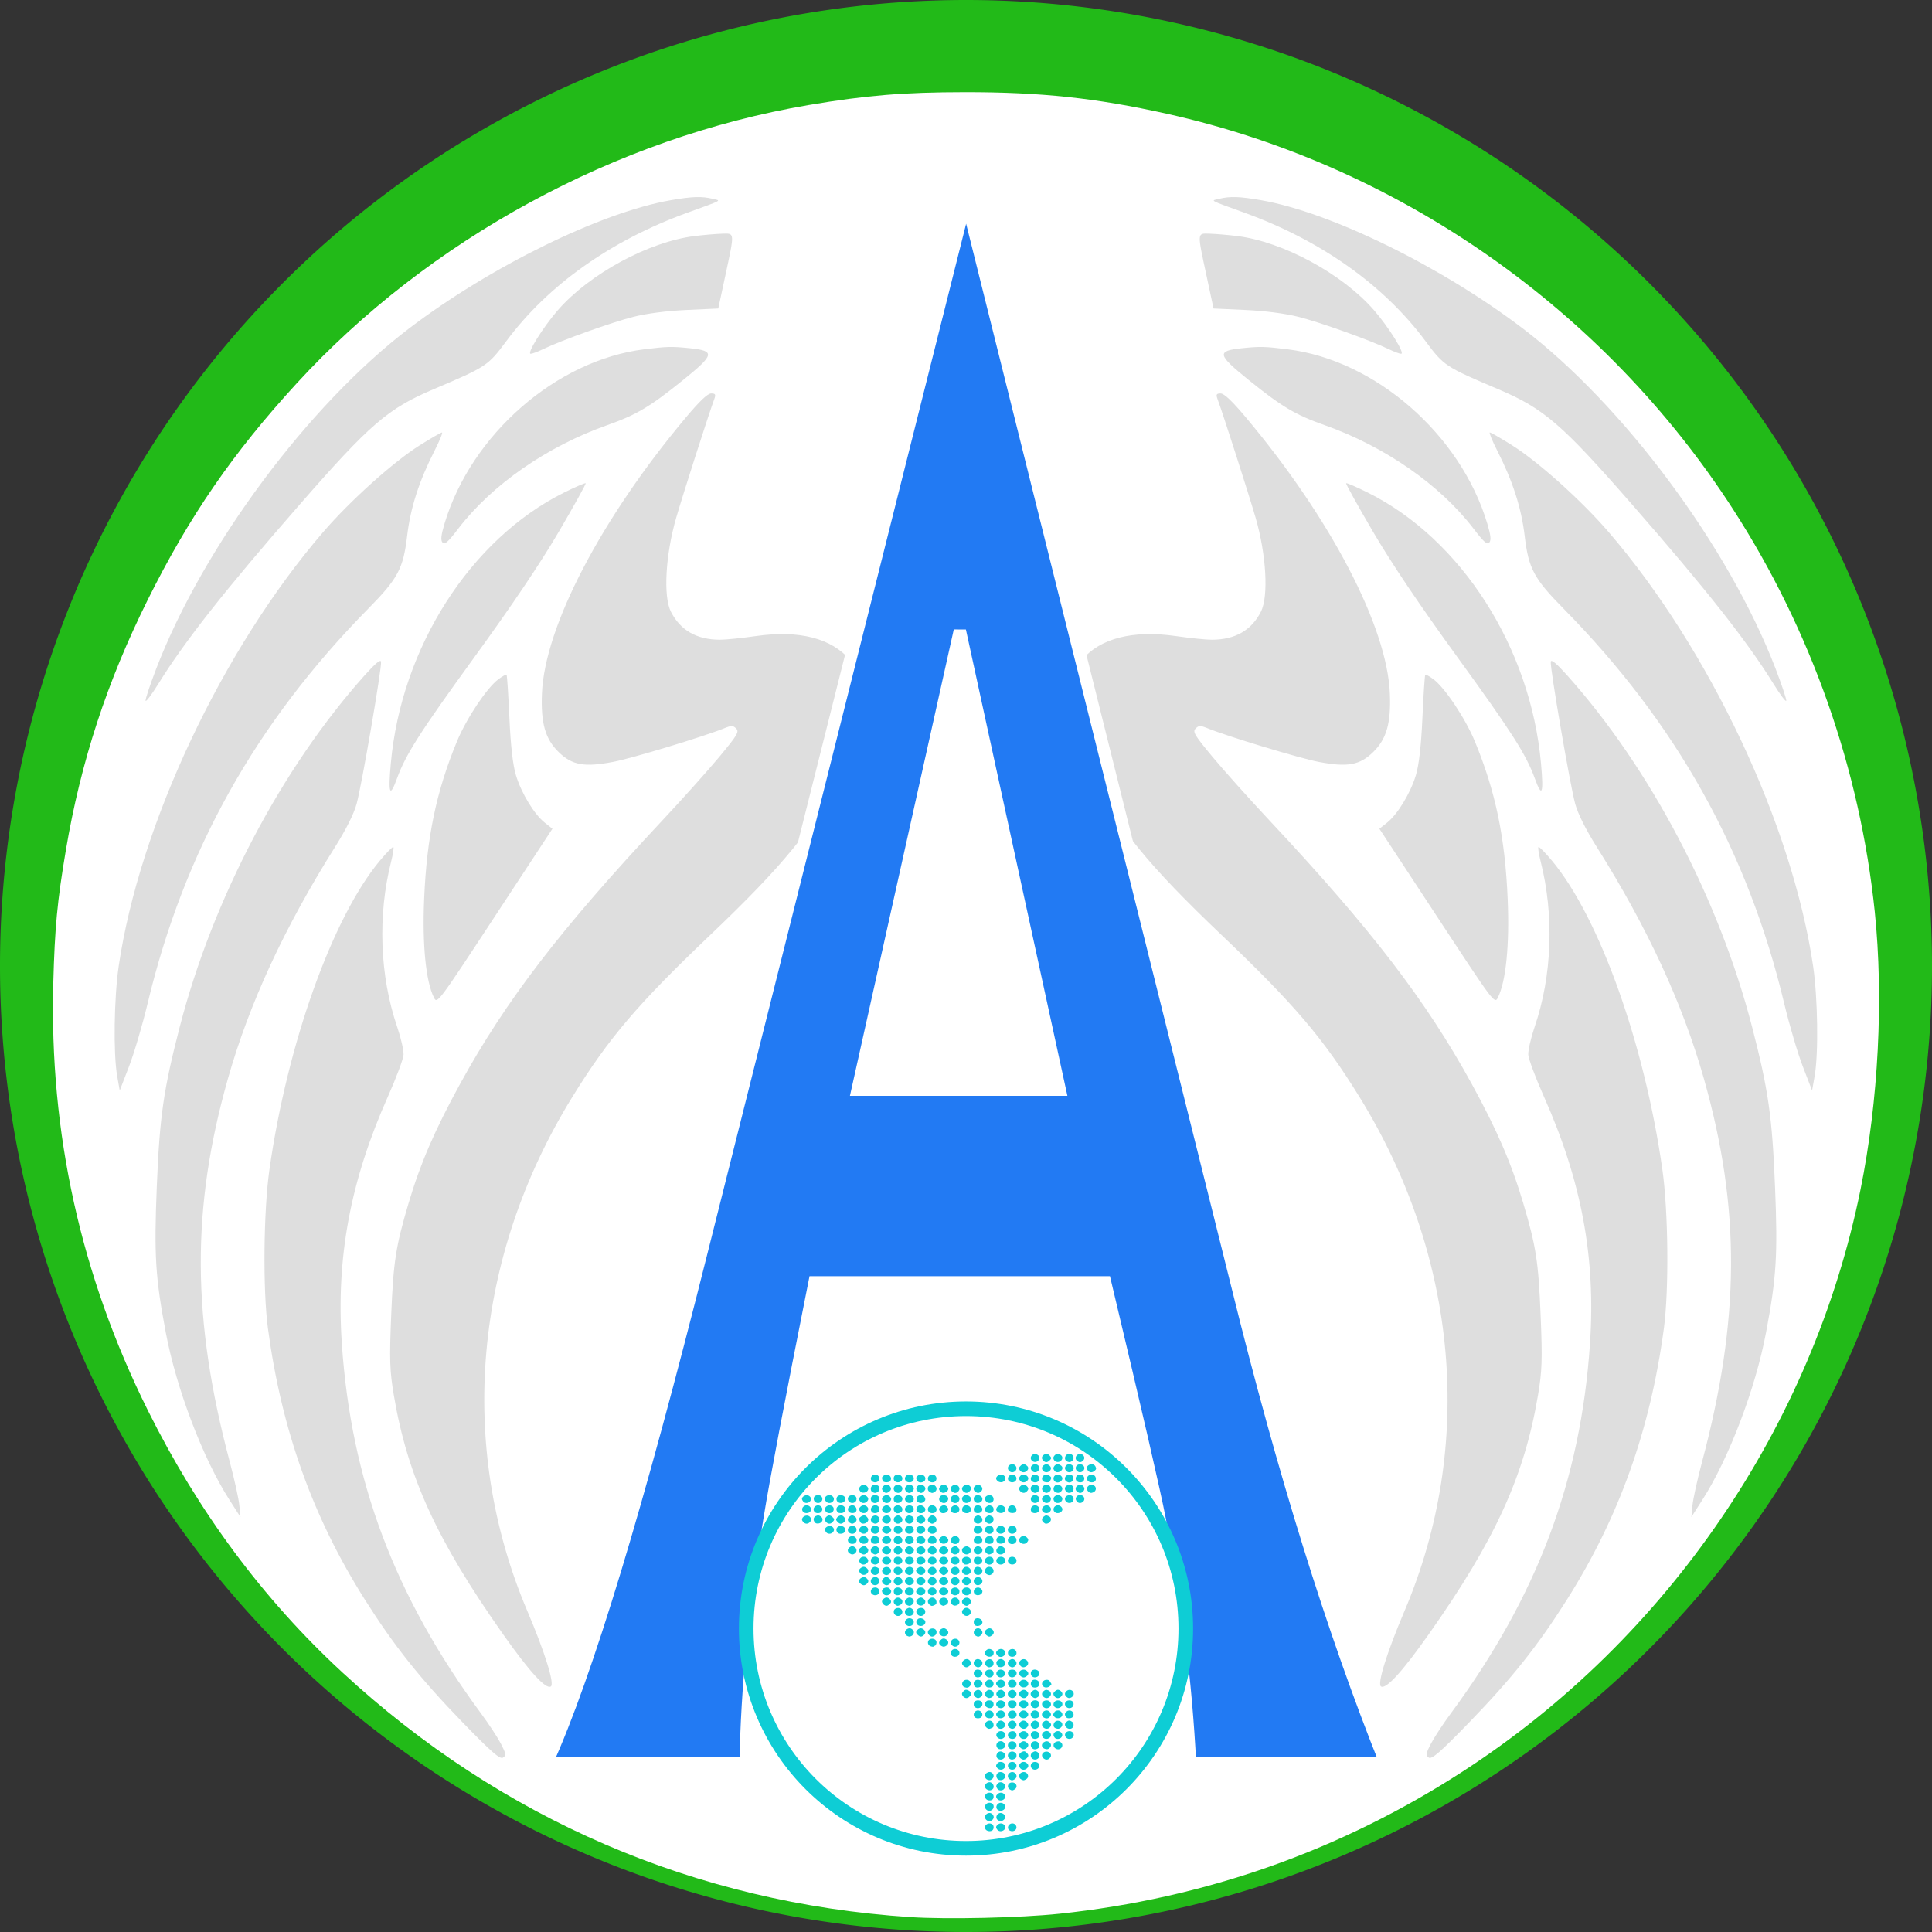 <?xml version="1.0" encoding="UTF-8" standalone="no"?>
<!-- Created with Inkscape (http://www.inkscape.org/) -->

<svg
   xmlns:dc="http://purl.org/dc/elements/1.1/"
   xmlns:cc="http://creativecommons.org/ns#"
   xmlns:rdf="http://www.w3.org/1999/02/22-rdf-syntax-ns#"
   xmlns:svg="http://www.w3.org/2000/svg"
   xmlns="http://www.w3.org/2000/svg"
   xmlns:sodipodi="http://sodipodi.sourceforge.net/DTD/sodipodi-0.dtd"
   xmlns:inkscape="http://www.inkscape.org/namespaces/inkscape"
   width="512"
   height="512"
   id="svg2"
   version="1.1"
   inkscape:version="0.92.4 (5da689c313, 2019-01-14)"
   sodipodi:docname="logoApp.svg">
  <rect width="100%" height="100%" fill="#333333" stroke="none"/>
  <defs
     id="defs4" />
  <sodipodi:namedview
     id="base"
     pagecolor="#ffffff"
     bordercolor="#666666"
     borderopacity="1.0"
     inkscape:pageopacity="0.0"
     inkscape:pageshadow="2"
     inkscape:zoom="0.79148709"
     inkscape:cx="189.95393"
     inkscape:cy="104.98362"
     inkscape:document-units="px"
     inkscape:current-layer="layer1"
     showgrid="false"
     inkscape:window-width="1280"
     inkscape:window-height="962"
     inkscape:window-x="-8"
     inkscape:window-y="-8"
     inkscape:window-maximized="1"
     inkscape:showpageshadow="false"
     inkscape:pagecheckerboard="true" />
  <g
     inkscape:label="Capa 1"
     inkscape:groupmode="layer"
     id="layer1"
     transform="translate(0,-540.362)">
    <g
       id="g8720">
      <g
         id="g8706">
        <path
           inkscape:connector-curvature="0"
           id="path8702"
           d="M 512,796.362 A 256,256 0 0 1 256,1052.362 256,256 0 0 1 1.9936e-6,796.362 256,256 0 0 1 256,540.362 256,256 0 0 1 512,796.362 Z"
           style="fill:#22ba18;fill-opacity:1;stroke-width:0.569" />
        <path
           inkscape:connector-curvature="0"
           id="path8704"
           d="m 280.645,1047.538 c 38.801,-4.081 74.828,-16.811 107.304,-37.915 53.989,-35.085 92.435,-91.423 105.111,-154.028 4.745,-23.433 6.143,-50.697 3.775,-73.598 -3.904,-37.758 -16.879,-74.628 -37.523,-106.628 -34.3,-53.167 -88.747,-91.212 -150.069,-104.86 -18.782,-4.18 -33.368,-5.739 -53.558,-5.724 -16.22,0.013 -26.174,0.833 -41.394,3.411 -51.076,8.654 -100.668,35.617 -135.662,73.76 -16.893,18.413 -28.467,35.226 -39.46,57.32 -10.831,21.769 -17.761,42.951 -21.713,66.372 -2.279,13.503 -2.943,20.532 -3.334,35.25 -1.054,39.788 7.297,77.534 25.047,113.21 13.385,26.903 30.573,50.066 51.502,69.405 42.195,38.991 93.615,61.153 150.602,64.91 9.613,0.634 29.091,0.196 39.373,-0.886 z"
           style="fill:#ffffff;fill-opacity:1;stroke-width:0.569" />
      </g>
      <g
         id="g8716"
         transform="matrix(1.29,0,0,1.29,-131.024,743.469)">
        <g
           id="g8712">
          <path
             inkscape:connector-curvature="0"
             d="m 179.589,19.386 c -9.749,11.724 -18.986,37.565 -22.666,63.412 -1.222,8.581 -1.376,24.735 -0.311,32.661 2.801,20.856 9.221,38.809 19.935,55.746 6.014,9.507 11.341,16.197 20.056,25.185 5.882,6.067 7.666,7.624 8.292,7.24 0.689,-0.423 0.634,-0.807 -0.402,-2.815 -0.66,-1.279 -2.494,-4.079 -4.076,-6.222 -17.77,-24.089 -26.729,-47.885 -28.624,-76.028 -1.19,-17.673 1.738,-33.384 9.446,-50.691 1.724,-3.871 3.178,-7.762 3.231,-8.647 0.054,-0.885 -0.539,-3.469 -1.315,-5.742 -3.583,-10.491 -4.031,-22.939 -1.223,-33.976 0.378,-1.486 0.579,-2.811 0.447,-2.945 -0.132,-0.134 -1.387,1.136 -2.79,2.822 z m 24.361,-37.292 c -2.357,1.749 -6.567,8.068 -8.509,12.774 -4.252,10.304 -6.206,19.696 -6.738,32.4 -0.399,9.389 0.348,16.862 2.004,20.203 0.679,1.37 0.767,1.254 12.517,-16.643 l 11.834,-18.023 -1.549,-1.223 c -2.181,-1.721 -4.817,-6.047 -5.943,-9.753 -0.639,-2.101 -1.088,-6.033 -1.349,-11.804 -0.215,-4.759 -0.477,-8.74 -0.582,-8.847 -0.105,-0.107 -0.863,0.305 -1.685,0.915 z m -27.4,-0.882 c -17.114,19.103 -31.255,45.976 -38.072,72.35 -3.326,12.868 -4.119,18.403 -4.702,32.824 -0.569,14.067 -0.29,18.575 1.852,29.93 2.173,11.52 7.624,25.849 13.066,34.344 l 2.271,3.545 -0.226,-2.397 c -0.123,-1.318 -1,-5.304 -1.947,-8.857 -7.844,-29.425 -7.958,-52.155 -0.396,-78.814 4.374,-15.42 11.608,-31.064 21.999,-47.574 2.26,-3.592 3.858,-6.781 4.431,-8.848 1.045,-3.767 5.212,-28.019 5.022,-29.223 -0.087,-0.548 -1.172,0.347 -3.298,2.72 z m 40.902,-37.472 c -19.222,9.556 -33.459,31.82 -35.598,55.666 -0.564,6.288 -0.208,7.144 1.273,3.064 1.776,-4.891 4.687,-9.457 15.751,-24.708 7.95,-10.958 13.635,-19.403 17.492,-25.983 3.142,-5.362 5.625,-9.838 5.517,-9.948 -0.108,-0.11 -2.104,0.749 -4.436,1.909 z m -29.633,-9.72 c -5.411,3.4 -14.303,11.382 -19.833,17.803 -20.754,24.1 -37.757,60.188 -42.034,89.214 -0.959,6.51 -1.12,17.971 -0.316,22.542 l 0.529,3.01 1.909,-4.954 c 1.05,-2.724 2.767,-8.54 3.815,-12.924 7.486,-31.312 22.208,-57.644 45.373,-81.16 6.063,-6.155 7.152,-8.197 7.947,-14.901 0.686,-5.783 2.444,-11.244 5.641,-17.525 1.043,-2.049 1.726,-3.726 1.518,-3.726 -0.208,2.4e-4 -2.256,1.179 -4.55,2.621 z m 54.663,-5.713 c -17.449,20.796 -29.011,42.968 -29.58,56.722 -0.251,6.063 0.68,9.333 3.419,12.012 2.776,2.715 5.268,3.163 11.242,2.024 3.865,-0.737 18.616,-5.204 22.793,-6.901 1.481,-0.602 1.814,-0.594 2.452,0.055 0.653,0.664 0.252,1.337 -3.452,5.797 -2.305,2.775 -7.597,8.684 -11.76,13.13 -20.854,22.272 -32.134,36.966 -41.51,54.076 -5.208,9.504 -8.153,16.323 -10.575,24.483 -2.644,8.909 -3.125,12.007 -3.578,23.054 -0.379,9.165 -0.301,11.423 0.545,16.444 2.799,16.599 8.821,29.769 22.455,49.106 5.415,7.681 8.744,11.321 9.79,10.707 0.825,-0.484 -1.189,-6.958 -4.824,-15.507 -14.459,-34.001 -11.068,-72.706 9.251,-105.609 7.451,-12.066 13.401,-19.055 28.277,-33.216 15.01,-14.289 21.229,-21.895 27.282,-33.37 5.406,-10.249 5.908,-17.869 1.522,-23.118 -3.786,-4.531 -10.489,-6.25 -19.389,-4.973 -2.896,0.416 -6.217,0.754 -7.38,0.75 -4.781,-0.015 -8.125,-1.928 -10.071,-5.767 -1.592,-3.14 -1.108,-11.702 1.09,-19.287 1.411,-4.869 6.663,-21.231 7.832,-24.4 0.342,-0.927 0.223,-1.138 -0.639,-1.139 -0.725,0 -2.363,1.552 -5.193,4.925 z m -8.573,-13.995 c -18.028,2.231 -35.507,17.477 -41.008,35.769 -0.722,2.401 -0.834,3.426 -0.43,3.925 0.431,0.533 1.118,-0.071 3.251,-2.861 6.884,-9.001 18.248,-16.893 30.619,-21.262 5.984,-2.113 8.778,-3.777 15.586,-9.279 6.457,-5.218 6.614,-5.97 1.36,-6.515 -3.702,-0.384 -4.664,-0.361 -9.378,0.222 z m 10.386,-23.27 c -9.422,1.161 -21.597,7.748 -28.098,15.2 -3.051,3.497 -6.475,8.991 -5.605,8.992 0.313,1.63e-4 1.454,-0.426 2.535,-0.947 3.788,-1.828 14.133,-5.532 18.547,-6.64 2.814,-0.707 6.852,-1.23 10.955,-1.419 l 6.499,-0.299 1.409,-6.575 c 1.984,-9.26 2.013,-8.864 -0.643,-8.791 -1.214,0.034 -3.734,0.249 -5.598,0.479 z m -4.927,-7.362 c -14.315,2.489 -36.997,13.599 -53.717,26.311 -20.695,15.734 -42.34,44.844 -51.973,69.896 -1.295,3.367 -2.285,6.35 -2.202,6.629 0.084,0.279 1.25,-1.269 2.593,-3.439 5.43,-8.781 13.703,-19.278 28.998,-36.794 14.492,-16.597 18.199,-19.796 27.513,-23.745 10.948,-4.641 11.237,-4.832 15.034,-9.942 8.539,-11.49 21.44,-20.638 37.143,-26.336 7.496,-2.721 6.991,-2.444 5.227,-2.866 -2.276,-0.545 -4.203,-0.48 -8.616,0.287 z"
             style="fill:#dedede;fill-opacity:1;stroke-width:0.512"
             id="path8708" />
          <path
             id="path8710"
             style="fill:#dedede;fill-opacity:1;stroke-width:0.512"
             d="m 420.411,19.386 c 9.749,11.724 18.986,37.565 22.666,63.412 1.222,8.581 1.376,24.735 0.311,32.661 -2.801,20.856 -9.221,38.809 -19.935,55.746 -6.014,9.507 -11.341,16.197 -20.056,25.185 -5.882,6.067 -7.666,7.624 -8.292,7.24 -0.689,-0.423 -0.634,-0.807 0.402,-2.815 0.66,-1.279 2.494,-4.079 4.076,-6.222 17.77,-24.089 26.729,-47.885 28.624,-76.028 1.19,-17.673 -1.738,-33.384 -9.446,-50.691 -1.724,-3.871 -3.178,-7.762 -3.231,-8.647 -0.054,-0.885 0.538,-3.469 1.315,-5.742 3.583,-10.491 4.031,-22.939 1.223,-33.976 -0.378,-1.486 -0.579,-2.811 -0.447,-2.945 0.132,-0.134 1.387,1.136 2.79,2.822 z m -24.361,-37.292 c 2.357,1.749 6.567,8.068 8.509,12.774 4.252,10.304 6.206,19.696 6.738,32.4 0.399,9.389 -0.348,16.862 -2.004,20.203 -0.679,1.37 -0.767,1.254 -12.517,-16.643 l -11.834,-18.023 1.549,-1.223 c 2.181,-1.721 4.817,-6.047 5.943,-9.753 0.639,-2.101 1.088,-6.033 1.349,-11.804 0.215,-4.759 0.477,-8.74 0.582,-8.847 0.105,-0.107 0.863,0.305 1.685,0.915 z m 27.4,-0.882 c 17.114,19.103 31.255,45.976 38.072,72.35 3.326,12.868 4.119,18.403 4.702,32.824 0.569,14.067 0.29,18.575 -1.852,29.93 -2.173,11.52 -7.624,25.849 -13.066,34.344 l -2.271,3.545 0.226,-2.397 c 0.123,-1.318 1,-5.304 1.947,-8.857 7.844,-29.425 7.958,-52.155 0.396,-78.814 C 447.23,48.716 439.996,33.072 429.605,16.562 c -2.26,-3.592 -3.858,-6.781 -4.431,-8.848 -1.045,-3.767 -5.212,-28.019 -5.022,-29.223 0.087,-0.548 1.172,0.347 3.298,2.72 z M 382.548,-56.26 c 19.222,9.556 33.459,31.82 35.598,55.666 0.564,6.288 0.208,7.144 -1.273,3.064 -1.776,-4.891 -4.687,-9.457 -15.751,-24.708 -7.95,-10.958 -13.635,-19.403 -17.492,-25.983 -3.142,-5.362 -5.625,-9.838 -5.517,-9.948 0.108,-0.11 2.104,0.749 4.436,1.909 z m 29.633,-9.72 c 5.411,3.4 14.303,11.382 19.833,17.803 20.754,24.1 37.757,60.188 42.034,89.214 0.959,6.51 1.12,17.971 0.316,22.542 l -0.529,3.01 -1.909,-4.954 c -1.05,-2.724 -2.767,-8.54 -3.815,-12.924 -7.486,-31.312 -22.208,-57.644 -45.373,-81.16 -6.063,-6.155 -7.152,-8.197 -7.947,-14.901 -0.686,-5.783 -2.444,-11.244 -5.641,-17.525 -1.043,-2.049 -1.726,-3.726 -1.518,-3.726 0.208,2.4e-4 2.256,1.179 4.55,2.621 z m -54.663,-5.713 c 17.449,20.796 29.011,42.968 29.58,56.722 0.251,6.063 -0.68,9.333 -3.419,12.012 -2.776,2.715 -5.268,3.163 -11.242,2.024 -3.865,-0.737 -18.616,-5.204 -22.793,-6.901 -1.481,-0.602 -1.814,-0.594 -2.452,0.055 -0.653,0.664 -0.252,1.337 3.452,5.797 2.305,2.775 7.597,8.684 11.76,13.13 20.854,22.272 32.134,36.966 41.51,54.076 5.208,9.504 8.153,16.323 10.575,24.483 2.644,8.909 3.125,12.007 3.578,23.054 0.379,9.165 0.301,11.423 -0.545,16.444 -2.799,16.599 -8.821,29.769 -22.455,49.106 -5.415,7.681 -8.744,11.321 -9.79,10.707 -0.825,-0.484 1.189,-6.958 4.824,-15.507 14.459,-34.001 11.068,-72.706 -9.251,-105.609 C 373.397,55.836 367.447,48.847 352.572,34.686 337.561,20.397 331.343,12.791 325.29,1.316 c -5.406,-10.249 -5.908,-17.869 -1.522,-23.118 3.786,-4.531 10.489,-6.25 19.389,-4.973 2.896,0.416 6.217,0.754 7.38,0.75 4.781,-0.015 8.125,-1.928 10.071,-5.767 1.592,-3.14 1.108,-11.702 -1.09,-19.287 -1.411,-4.869 -6.663,-21.231 -7.832,-24.4 -0.342,-0.927 -0.223,-1.138 0.639,-1.139 0.725,0 2.363,1.552 5.193,4.925 z m 8.573,-13.995 c 18.028,2.231 35.507,17.477 41.008,35.769 0.722,2.401 0.834,3.426 0.43,3.925 -0.431,0.533 -1.118,-0.071 -3.251,-2.861 -6.884,-9.001 -18.248,-16.893 -30.619,-21.262 -5.984,-2.113 -8.778,-3.777 -15.586,-9.279 -6.457,-5.218 -6.614,-5.97 -1.36,-6.515 3.702,-0.384 4.664,-0.361 9.378,0.222 z m -10.386,-23.27 c 9.422,1.161 21.597,7.748 28.098,15.2 3.051,3.497 6.475,8.991 5.605,8.992 -0.313,1.63e-4 -1.454,-0.426 -2.535,-0.947 -3.788,-1.828 -14.133,-5.532 -18.547,-6.64 -2.814,-0.707 -6.852,-1.23 -10.955,-1.419 l -6.499,-0.299 -1.409,-6.575 c -1.984,-9.26 -2.013,-8.864 0.643,-8.791 1.214,0.034 3.734,0.249 5.598,0.479 z m 4.927,-7.362 c 14.315,2.489 36.997,13.599 53.717,26.311 20.695,15.734 42.34,44.844 51.973,69.896 1.295,3.367 2.285,6.35 2.202,6.629 -0.084,0.279 -1.25,-1.269 -2.593,-3.439 -5.43,-8.781 -13.703,-19.278 -28.998,-36.794 -14.492,-16.597 -18.199,-19.796 -27.513,-23.745 -10.948,-4.641 -11.237,-4.832 -15.034,-9.942 -8.539,-11.49 -21.44,-20.638 -37.143,-26.336 -7.496,-2.721 -6.991,-2.444 -5.227,-2.866 2.276,-0.545 4.203,-0.48 8.616,0.287 z"
             inkscape:connector-curvature="0" />
        </g>
        <path
           id="path8714"
           style="font-style:normal;font-variant:normal;font-weight:bold;font-stretch:normal;font-size:347.456px;line-height:6.25;font-family:Narkisim;-inkscape-font-specification:'Narkisim Bold';letter-spacing:0px;word-spacing:0px;fill:#227af3;fill-opacity:1;stroke:#ffffff;stroke-width:2.546;stroke-miterlimit:4;stroke-dasharray:none;stroke-opacity:1"
           d="m 386.255,204.764 h -40.214 q -1.297,-25.197 -6.25,-50.17 -1.651,-8.549 -11.203,-48.595 h -59.672 q -7.43,37.346 -9.199,48.37 -4.599,27.672 -4.953,50.395 h -40.921 q 12.265,-26.997 31.841,-105.065 L 300.049,-116.729 355.829,106.899 q 14.033,56.919 30.426,97.865 z M 319.271,66.403 298.752,-27.863 277.76,66.403 Z"
           inkscape:connector-curvature="0" />
      </g>
      <path
         inkscape:connector-curvature="0"
         d="m 285.501,927.552 c -0.566,-0.401 -0.59,-1.138 -0.053,-1.593 0.493,-0.418 1.115,-0.41 1.563,0.021 0.474,0.455 0.456,1.064 -0.046,1.516 -0.493,0.444 -0.896,0.46 -1.464,0.057 z m -2.588,0.158 c -1.148,-0.417 -0.754,-2.073 0.493,-2.073 1.052,0 1.51,1.317 0.666,1.916 -0.472,0.335 -0.618,0.354 -1.159,0.158 z m -3.122,-0.023 c -0.495,-0.22 -0.79,-0.897 -0.561,-1.284 0.485,-0.817 1.15,-0.979 1.883,-0.459 1.071,0.76 -0.09,2.291 -1.322,1.743 z m -3.265,-0.191 c -0.549,-0.495 -0.536,-1.15 0.029,-1.552 0.61,-0.432 1.107,-0.386 1.607,0.149 0.544,0.583 0.535,0.801 -0.055,1.334 -0.586,0.529 -1.05,0.549 -1.581,0.069 z m -2.917,0.065 c -0.578,-0.41 -0.607,-1.142 -0.065,-1.602 0.477,-0.404 0.932,-0.409 1.487,-0.015 0.512,0.363 0.575,0.991 0.145,1.448 -0.444,0.473 -1.048,0.538 -1.568,0.169 z m 14.756,2.576 c -0.561,-0.643 -0.426,-1.264 0.354,-1.627 0.61,-0.284 1.306,-0.074 1.585,0.479 0.278,0.55 0.23,0.775 -0.249,1.175 -0.581,0.485 -1.252,0.474 -1.69,-0.027 z m -2.941,0.047 c -0.736,-0.707 -0.258,-1.781 0.793,-1.781 1.069,0 1.555,1.137 0.77,1.802 -0.493,0.418 -1.115,0.41 -1.563,-0.021 z m -2.88,-0.047 c -0.419,-0.48 -0.428,-0.906 -0.028,-1.375 0.21,-0.246 0.469,-0.358 0.827,-0.358 1.1,0 1.604,1.147 0.801,1.822 -0.507,0.426 -1.184,0.389 -1.6,-0.088 z m -2.768,0.291 c -0.115,-0.042 -0.321,-0.272 -0.459,-0.511 -0.21,-0.366 -0.216,-0.5 -0.036,-0.837 0.426,-0.801 1.275,-0.905 2.006,-0.247 0.828,0.747 -0.368,2.01 -1.511,1.595 z m -3.296,-0.244 c -0.457,-0.439 -0.456,-1.044 0.002,-1.429 0.581,-0.488 1.2,-0.453 1.748,0.097 0.969,0.974 -0.756,2.287 -1.75,1.333 z m -2.958,0 c -0.746,-0.716 -0.256,-1.781 0.821,-1.781 1.015,0 1.495,1.164 0.742,1.802 -0.493,0.418 -1.115,0.41 -1.563,-0.021 z m -3.139,-0.048 c -0.466,-0.534 -0.428,-0.887 0.151,-1.409 0.547,-0.494 0.947,-0.477 1.604,0.064 0.482,0.398 0.469,0.918 -0.034,1.372 -0.549,0.495 -1.276,0.484 -1.721,-0.027 z m -2.941,0.048 c -0.721,-0.692 -0.236,-1.781 0.793,-1.781 0.368,0 0.642,0.109 0.847,0.337 0.95,1.057 -0.611,2.431 -1.64,1.444 z m 20.919,2.686 c -0.711,-0.688 -0.111,-1.75 0.99,-1.75 0.975,0 1.478,1.364 0.696,1.889 -0.443,0.298 -1.308,0.226 -1.686,-0.139 z m -2.965,0.028 c -0.709,-0.639 -0.186,-1.778 0.815,-1.778 0.954,0 1.474,1.007 0.901,1.745 -0.334,0.431 -1.256,0.448 -1.716,0.033 z m -8.944,0 c -0.703,-0.634 -0.127,-1.778 0.896,-1.778 0.438,0 1.241,0.574 1.241,0.887 0,0.264 -0.355,0.962 -0.544,1.071 -0.381,0.218 -1.261,0.119 -1.592,-0.18 z m -2.922,0.066 c -0.751,-0.474 -0.24,-1.844 0.687,-1.844 0.578,0 1.248,0.545 1.248,1.015 0,0.934 -1.054,1.386 -1.936,0.829 z m -3.147,-0.16 c -0.43,-0.493 -0.43,-0.801 0,-1.294 0.247,-0.283 0.492,-0.39 0.892,-0.39 0.591,0 1.233,0.54 1.233,1.037 0,0.497 -0.642,1.037 -1.233,1.037 -0.4,0 -0.645,-0.107 -0.892,-0.39 z m -2.97,0.094 c -0.695,-0.626 -0.129,-1.778 0.873,-1.778 0.961,0 1.461,1.155 0.77,1.778 -0.183,0.165 -0.548,0.296 -0.822,0.296 -0.274,0 -0.639,-0.132 -0.822,-0.296 z m -3.048,-0.068 c -0.512,-0.462 -0.512,-0.886 0,-1.347 0.768,-0.693 2.062,-0.27 2.062,0.674 0,0.943 -1.294,1.366 -2.062,0.674 z m -18.152,0.068 c -0.698,-0.63 -0.163,-1.778 0.828,-1.778 0.965,0 1.471,0.995 0.888,1.745 -0.334,0.431 -1.256,0.448 -1.716,0.033 z m -6.081,0 c -0.722,-0.651 -0.162,-1.778 0.885,-1.778 1.007,0 1.526,1.095 0.843,1.776 -0.395,0.394 -1.292,0.394 -1.728,0 z m -2.922,0.066 c -0.487,-0.308 -0.507,-1.224 -0.035,-1.589 0.754,-0.582 1.97,-0.082 1.97,0.81 0,0.849 -1.114,1.298 -1.936,0.779 z m -3.029,0.074 c -0.155,-0.081 -0.332,-0.391 -0.394,-0.689 -0.098,-0.47 -0.054,-0.586 0.331,-0.885 0.61,-0.473 1.296,-0.449 1.741,0.061 0.406,0.465 0.348,1.14 -0.125,1.463 -0.339,0.232 -1.157,0.258 -1.554,0.049 z m -3.088,-0.14 c -0.696,-0.627 -0.164,-1.778 0.822,-1.778 0.237,0 0.593,0.136 0.791,0.302 0.747,0.628 0.237,1.772 -0.791,1.772 -0.274,0 -0.639,-0.132 -0.822,-0.296 z m 51.833,0.228 c -0.818,-0.314 -0.986,-1.139 -0.343,-1.684 0.815,-0.69 1.982,-0.191 1.89,0.808 -0.041,0.441 -0.156,0.614 -0.545,0.816 -0.428,0.222 -0.561,0.23 -1.003,0.061 z m -2.947,0.065 c -1.254,-0.421 -0.931,-2.072 0.406,-2.072 0.552,0 1.161,0.555 1.161,1.058 0,0.624 -0.932,1.227 -1.567,1.014 z m -36.32,0 c -0.433,-0.144 -0.68,-0.421 -0.818,-0.916 -0.087,-0.312 -0.019,-0.482 0.308,-0.777 1.015,-0.915 2.591,0.11 1.917,1.246 -0.206,0.346 -0.975,0.591 -1.407,0.447 z m 44.77,2.455 c -0.514,-0.464 -0.514,-1.032 0,-1.495 0.465,-0.419 0.923,-0.461 1.477,-0.134 0.753,0.445 0.65,1.487 -0.18,1.828 -0.593,0.244 -0.849,0.204 -1.296,-0.199 z m -2.929,0.057 c -0.599,-0.425 -0.599,-1.184 0,-1.608 0.238,-0.169 0.561,-0.307 0.717,-0.307 0.551,0 1.15,0.579 1.15,1.111 0,0.532 -0.599,1.111 -1.15,1.111 -0.156,0 -0.479,-0.138 -0.717,-0.307 z m -2.875,-0.04 c -0.567,-0.512 -0.563,-1.161 0.01,-1.568 0.238,-0.169 0.594,-0.307 0.791,-0.307 0.551,0 1.078,0.531 1.072,1.08 -0.007,0.616 -0.316,0.971 -0.947,1.085 -0.404,0.073 -0.59,0.015 -0.927,-0.289 z m -2.827,0.174 c -0.525,-0.229 -0.74,-0.76 -0.529,-1.306 0.308,-0.798 1.158,-0.977 1.858,-0.393 0.536,0.448 0.542,1.034 0.016,1.509 -0.43,0.388 -0.779,0.437 -1.345,0.19 z m -3.015,-0.018 c -0.578,-0.264 -0.799,-0.906 -0.485,-1.411 0.506,-0.813 1.686,-0.766 2.117,0.086 0.249,0.492 -0.022,1.117 -0.585,1.348 -0.504,0.207 -0.544,0.206 -1.047,-0.023 z m -3.1,-0.048 c -0.77,-0.486 -0.73,-1.486 0.073,-1.816 0.574,-0.236 0.781,-0.213 1.277,0.139 0.599,0.425 0.599,1.184 0,1.608 -0.521,0.369 -0.848,0.386 -1.35,0.069 z m -2.819,0.134 c -0.373,-0.122 -0.814,-0.673 -0.818,-1.023 -0.006,-0.432 0.72,-1.096 1.197,-1.096 0.532,0 1.264,0.636 1.264,1.098 0,0.215 -0.19,0.531 -0.45,0.748 -0.443,0.371 -0.707,0.431 -1.193,0.273 z m -12.386,-0.203 c -0.599,-0.425 -0.599,-1.184 0,-1.608 0.569,-0.403 0.972,-0.388 1.464,0.057 0.514,0.463 0.514,1.032 0,1.495 -0.493,0.444 -0.896,0.46 -1.464,0.057 z m -3.121,-0.057 c -0.563,-0.47 -0.563,-1.026 0,-1.496 0.512,-0.428 1.04,-0.464 1.512,-0.104 0.567,0.432 0.603,0.96 0.104,1.495 -0.528,0.566 -1.026,0.598 -1.616,0.105 z m -2.96,0.057 c -0.599,-0.425 -0.599,-1.184 0,-1.608 0.238,-0.169 0.561,-0.307 0.717,-0.307 0.551,0 1.15,0.579 1.15,1.111 0,0.532 -0.599,1.111 -1.15,1.111 -0.156,0 -0.479,-0.138 -0.717,-0.307 z m -3.135,-0.068 c -0.467,-0.454 -0.511,-0.676 -0.229,-1.153 0.459,-0.777 1.251,-0.905 1.871,-0.302 0.222,0.216 0.401,0.532 0.399,0.704 -0.006,0.472 -0.509,0.962 -1.096,1.067 -0.435,0.078 -0.596,0.024 -0.945,-0.315 z m -2.945,0.068 c -0.307,-0.218 -0.432,-0.444 -0.431,-0.778 0.002,-0.56 0.116,-0.736 0.629,-0.98 1.227,-0.583 2.328,0.983 1.236,1.758 -0.238,0.169 -0.561,0.307 -0.717,0.307 -0.156,0 -0.479,-0.138 -0.717,-0.307 z m -2.948,0.007 c -0.568,-0.403 -0.675,-0.781 -0.372,-1.31 0.572,-0.997 2.23,-0.594 2.23,0.542 0,0.378 -0.725,1.069 -1.12,1.069 -0.173,0 -0.505,-0.135 -0.738,-0.3 z m -3.162,-0.064 c -0.514,-0.464 -0.514,-1.032 0,-1.495 0.654,-0.59 1.413,-0.438 1.898,0.379 0.321,0.541 -0.437,1.48 -1.196,1.48 -0.165,0 -0.481,-0.164 -0.703,-0.364 z m -2.929,0.057 c -0.559,-0.397 -0.595,-1.175 -0.073,-1.613 0.459,-0.385 0.96,-0.384 1.508,0.006 0.566,0.402 0.579,1.057 0.03,1.552 -0.493,0.444 -0.896,0.46 -1.464,0.057 z m -3.152,-0.085 c -0.511,-0.497 -0.511,-0.941 0,-1.438 0.623,-0.606 1.409,-0.509 1.83,0.226 0.3,0.523 0.191,0.903 -0.375,1.304 -0.569,0.403 -0.972,0.378 -1.455,-0.092 z m -2.786,0.215 c -0.46,-0.235 -0.57,-0.42 -0.573,-0.961 -0.003,-0.794 0.894,-1.294 1.667,-0.927 0.513,0.244 0.626,0.42 0.629,0.98 0.002,0.334 -0.123,0.56 -0.431,0.778 -0.485,0.344 -0.81,0.377 -1.293,0.13 z m -3.002,0.027 c -0.43,-0.159 -0.75,-0.797 -0.605,-1.208 0.151,-0.428 0.746,-0.865 1.181,-0.865 0.471,0 1.195,0.667 1.19,1.096 -0.008,0.728 -0.982,1.267 -1.765,0.976 z m 57.07,2.427 c -0.406,-0.465 -0.433,-0.906 -0.085,-1.355 0.36,-0.463 1.429,-0.463 1.789,0 0.366,0.472 0.316,1.05 -0.125,1.423 -0.522,0.442 -1.159,0.414 -1.58,-0.068 z m -2.847,0.047 c -0.741,-0.711 -0.23,-1.732 0.866,-1.732 0.656,0 1.078,0.419 1.078,1.07 0,0.907 -1.246,1.331 -1.943,0.661 z m -2.785,0.244 c -0.115,-0.042 -0.318,-0.266 -0.451,-0.498 -0.603,-1.052 0.888,-1.994 1.861,-1.176 0.946,0.795 -0.173,2.122 -1.41,1.673 z m -3.22,-0.208 c -0.863,-0.612 -0.328,-1.767 0.819,-1.767 1.083,0 1.533,1.176 0.695,1.815 -0.451,0.344 -0.985,0.327 -1.514,-0.048 z m -3.031,0.006 c -0.207,-0.174 -0.36,-0.481 -0.36,-0.724 0,-0.995 1.221,-1.444 1.966,-0.724 0.444,0.43 0.425,1.03 -0.045,1.428 -0.477,0.404 -1.094,0.412 -1.561,0.02 z m -12.18,-0.088 c -0.681,-0.78 -0.207,-1.684 0.883,-1.684 0.674,0 1.078,0.422 1.078,1.127 0,0.897 -1.333,1.276 -1.96,0.557 z m -2.97,0.094 c -0.42,-0.378 -0.435,-1.201 -0.028,-1.533 0.715,-0.583 2,-0.091 2,0.766 0,0.885 -1.286,1.385 -1.972,0.767 z m -3.111,-0.094 c -0.43,-0.493 -0.434,-1.007 -0.012,-1.388 0.534,-0.482 1.237,-0.441 1.779,0.103 0.28,0.281 0.355,0.487 0.281,0.77 -0.237,0.906 -1.442,1.209 -2.047,0.515 z m -2.939,0.088 c -0.422,-0.354 -0.467,-0.976 -0.104,-1.443 0.36,-0.463 1.429,-0.463 1.789,0 0.844,1.086 -0.619,2.339 -1.685,1.443 z m -3.097,-0.078 c -0.333,-0.3 -0.401,-0.474 -0.323,-0.824 0.137,-0.617 0.474,-0.871 1.159,-0.871 1.111,0 1.591,0.896 0.904,1.684 -0.452,0.518 -1.172,0.522 -1.739,0.009 z m -5.982,0.107 c -0.462,-0.337 -0.499,-1.081 -0.075,-1.503 0.2,-0.2 0.507,-0.298 0.927,-0.298 0.529,0 0.667,0.069 0.878,0.437 0.347,0.605 0.314,0.939 -0.13,1.315 -0.465,0.394 -1.101,0.414 -1.601,0.049 z m -3.085,-0.07 c -0.722,-0.693 -0.208,-1.732 0.856,-1.732 0.677,0 1.142,0.432 1.142,1.062 0,0.915 -1.291,1.348 -1.998,0.669 z m -2.95,0.112 c -0.47,-0.297 -0.508,-1.237 -0.065,-1.599 0.414,-0.337 1.27,-0.311 1.672,0.051 1.001,0.903 -0.436,2.287 -1.607,1.547 z m -3.084,-0.133 c -0.506,-0.456 -0.515,-0.972 -0.023,-1.389 0.538,-0.456 1.313,-0.426 1.744,0.068 0.43,0.493 0.43,0.801 0,1.294 -0.445,0.51 -1.172,0.522 -1.721,0.027 z m -3.033,0.068 c -0.42,-0.378 -0.435,-1.201 -0.028,-1.533 0.45,-0.367 1.431,-0.32 1.744,0.084 0.819,1.055 -0.716,2.351 -1.716,1.449 z m -3.111,-0.094 c -0.43,-0.493 -0.43,-0.801 0,-1.294 0.445,-0.51 1.262,-0.532 1.767,-0.048 0.468,0.449 0.452,0.918 -0.046,1.368 -0.549,0.495 -1.276,0.484 -1.721,-0.027 z m -2.941,0.047 c -0.738,-0.708 -0.279,-1.732 0.777,-1.732 0.757,0 1.167,0.356 1.167,1.012 0,0.962 -1.22,1.414 -1.943,0.72 z m -2.996,0.07 c -0.462,-0.337 -0.499,-1.081 -0.075,-1.503 0.395,-0.394 1.292,-0.395 1.728,0 1.029,0.928 -0.516,2.335 -1.653,1.505 z m -3.085,-0.07 c -0.743,-0.713 -0.279,-1.732 0.79,-1.732 0.496,0 0.713,0.088 0.986,0.401 0.897,1.028 -0.782,2.285 -1.776,1.33 z m -2.956,0.041 c -0.451,-0.378 -0.482,-1.182 -0.059,-1.527 0.45,-0.367 1.431,-0.32 1.744,0.084 0.834,1.073 -0.632,2.328 -1.685,1.443 z m -3.142,-0.088 c -0.187,-0.215 -0.341,-0.537 -0.341,-0.715 0,-0.464 0.663,-0.969 1.272,-0.969 0.664,0 1.257,0.628 1.113,1.179 -0.234,0.896 -1.443,1.195 -2.045,0.505 z m 66.626,2.767 c -0.685,-0.683 -0.134,-1.776 0.895,-1.776 0.551,0 1.161,0.555 1.161,1.056 0,0.884 -1.4,1.374 -2.056,0.72 z m -3.038,0 c -1.002,-0.903 0.535,-2.345 1.618,-1.519 0.524,0.4 0.596,0.945 0.187,1.414 -0.436,0.5 -1.311,0.551 -1.805,0.105 z m -3.015,0.025 c -0.389,-0.388 -0.346,-1.138 0.088,-1.501 1.08,-0.907 2.612,0.474 1.606,1.448 -0.42,0.406 -1.311,0.434 -1.694,0.053 z m -5.987,0.04 c -0.804,-0.508 -0.234,-1.844 0.787,-1.844 0.936,0 1.527,1.275 0.848,1.829 -0.378,0.309 -1.158,0.316 -1.635,0.014 z m -3.1,-0.147 c -0.324,-0.292 -0.395,-0.469 -0.314,-0.778 0.232,-0.885 1.375,-1.208 2.034,-0.576 1.09,1.047 -0.592,2.371 -1.72,1.354 z m -3.011,0.053 c -0.448,-0.433 -0.423,-0.944 0.068,-1.386 0.469,-0.423 0.923,-0.461 1.492,-0.124 0.509,0.301 0.569,1.211 0.105,1.59 -0.43,0.351 -1.262,0.312 -1.665,-0.079 z m -3.021,0.053 c -0.374,-0.373 -0.345,-1.145 0.057,-1.507 1.018,-0.918 2.61,0.476 1.665,1.459 -0.39,0.406 -1.336,0.432 -1.722,0.048 z m -6.081,0 c -0.395,-0.393 -0.343,-1.099 0.108,-1.481 1.056,-0.895 2.504,0.343 1.665,1.423 -0.329,0.424 -1.372,0.458 -1.773,0.058 z m -2.836,0.158 c -0.237,-0.142 -0.559,-0.7 -0.559,-0.967 0,-0.116 0.181,-0.387 0.403,-0.602 0.541,-0.526 1.264,-0.527 1.721,0 0.43,0.493 0.43,0.801 0,1.294 -0.34,0.39 -1.142,0.532 -1.566,0.277 z m -3.261,-0.216 c -0.575,-0.741 -0.079,-1.745 0.864,-1.745 1.041,0 1.59,1.114 0.895,1.815 -0.385,0.389 -1.434,0.347 -1.758,-0.07 z m -3.047,-0.072 c -0.587,-0.672 -0.077,-1.673 0.852,-1.673 0.578,0 1.282,0.588 1.282,1.072 0,1.004 -1.431,1.408 -2.134,0.602 z m -2.954,0.077 c -0.444,-0.43 -0.425,-1.03 0.045,-1.428 0.755,-0.639 1.975,-0.213 1.975,0.69 0,0.976 -1.288,1.447 -2.02,0.738 z m -6.081,0 c -0.184,-0.178 -0.335,-0.481 -0.335,-0.674 0,-0.464 0.701,-1.077 1.233,-1.077 0.498,0 1.233,0.602 1.233,1.011 0,0.156 -0.153,0.459 -0.341,0.674 -0.44,0.504 -1.304,0.536 -1.789,0.066 z m -3.037,-0.006 c -0.819,-1.055 0.716,-2.351 1.716,-1.449 0.461,0.415 0.441,1.246 -0.037,1.547 -0.546,0.345 -1.373,0.296 -1.68,-0.099 z m -3.038,-0.061 c -0.447,-0.513 -0.43,-0.876 0.063,-1.32 0.518,-0.467 1.231,-0.475 1.704,-0.021 0.448,0.43 0.453,0.841 0.017,1.341 -0.247,0.283 -0.492,0.39 -0.892,0.39 -0.4,0 -0.645,-0.107 -0.892,-0.39 z m -2.97,0.094 c -0.695,-0.626 -0.129,-1.778 0.873,-1.778 0.947,0 1.497,1.259 0.798,1.829 -0.413,0.337 -1.27,0.311 -1.672,-0.051 z m -2.907,0.18 c -0.107,-0.062 -0.273,-0.298 -0.369,-0.525 -0.448,-1.062 1.097,-1.939 1.955,-1.109 0.717,0.694 0.243,1.752 -0.784,1.748 -0.334,0 -0.695,-0.053 -0.802,-0.114 z m -3.167,-0.208 c -0.444,-0.43 -0.425,-1.03 0.045,-1.428 0.755,-0.639 1.975,-0.213 1.975,0.69 0,0.976 -1.288,1.447 -2.02,0.738 z m -3.006,0.065 c -0.46,-0.464 -0.43,-1.09 0.073,-1.513 0.477,-0.4 1.142,-0.383 1.584,0.041 0.425,0.408 0.456,0.866 0.092,1.366 -0.328,0.452 -1.345,0.513 -1.749,0.106 z m -2.986,0.027 c -0.444,-0.401 -0.499,-0.939 -0.139,-1.373 0.529,-0.64 1.467,-0.615 1.951,0.051 0.506,0.696 -0.048,1.555 -1.002,1.555 -0.303,0 -0.668,-0.105 -0.81,-0.233 z m 42.67,0.151 c -0.617,-0.234 -0.818,-0.77 -0.526,-1.405 0.365,-0.795 1.674,-0.76 2.108,0.057 0.485,0.912 -0.505,1.756 -1.582,1.348 z m -17.948,0.114 c -0.869,-0.249 -1.157,-1.434 -0.456,-1.876 1.068,-0.675 2.387,0.361 1.775,1.393 -0.183,0.308 -0.949,0.588 -1.318,0.482 z m 38.859,2.42 c -0.528,-0.476 -0.517,-1.038 0.032,-1.496 0.504,-0.421 0.722,-0.444 1.362,-0.146 1.115,0.52 0.545,1.991 -0.777,2.004 -0.117,0 -0.394,-0.162 -0.616,-0.362 z m -15.09,0.057 c -0.566,-0.401 -0.579,-1.057 -0.03,-1.552 0.446,-0.402 0.754,-0.448 1.292,-0.193 0.486,0.231 0.6,0.413 0.603,0.967 0.002,0.506 -0.61,1.085 -1.148,1.085 -0.156,0 -0.479,-0.138 -0.717,-0.307 z m -2.816,0.13 c -0.46,-0.235 -0.57,-0.42 -0.573,-0.961 -0.002,-0.334 0.123,-0.56 0.43,-0.778 0.569,-0.403 0.972,-0.388 1.464,0.057 0.549,0.495 0.536,1.15 -0.029,1.552 -0.485,0.344 -0.81,0.377 -1.293,0.13 z m -12.303,-0.13 c -0.566,-0.401 -0.579,-1.057 -0.029,-1.552 0.506,-0.456 1.078,-0.464 1.54,-0.021 0.506,0.485 0.472,1.184 -0.076,1.573 -0.238,0.169 -0.561,0.307 -0.717,0.307 -0.156,0 -0.479,-0.138 -0.717,-0.307 z m -3.141,-0.161 c -0.33,-0.353 -0.411,-0.562 -0.33,-0.852 0.059,-0.211 0.119,-0.389 0.135,-0.396 0.015,-0.006 0.211,-0.124 0.434,-0.26 0.56,-0.341 0.936,-0.31 1.409,0.116 0.514,0.464 0.514,1.032 0,1.495 -0.556,0.502 -1.115,0.466 -1.648,-0.104 z m -2.969,0.104 c -0.514,-0.464 -0.514,-1.032 0,-1.495 0.469,-0.422 0.744,-0.449 1.413,-0.138 0.67,0.313 0.722,1.072 0.113,1.663 -0.447,0.435 -1.023,0.423 -1.526,-0.031 z m -3.004,0.021 c -0.506,-0.485 -0.472,-1.184 0.076,-1.573 0.569,-0.403 0.972,-0.388 1.464,0.057 0.549,0.495 0.536,1.15 -0.029,1.552 -0.565,0.401 -1.068,0.389 -1.51,-0.036 z m -3.076,-0.021 c -0.514,-0.464 -0.514,-1.032 0,-1.495 0.783,-0.706 1.963,-0.271 1.963,0.722 0,1.016 -1.178,1.48 -1.963,0.773 z m -2.937,0.05 c -0.592,-0.42 -0.546,-1.225 0.096,-1.655 1.17,-0.784 2.468,0.741 1.401,1.646 -0.479,0.406 -0.933,0.409 -1.496,0.008 z m -2.852,0.214 c -0.344,-0.125 -0.73,-0.942 -0.624,-1.322 0.099,-0.354 0.838,-0.802 1.325,-0.802 0.409,0 1.069,0.686 1.069,1.111 0,0.726 -0.993,1.294 -1.77,1.012 z m -3.22,-0.208 c -0.566,-0.401 -0.579,-1.057 -0.029,-1.552 0.493,-0.444 0.896,-0.46 1.464,-0.057 0.599,0.425 0.599,1.184 0,1.608 -0.238,0.169 -0.561,0.307 -0.717,0.307 -0.156,0 -0.479,-0.138 -0.717,-0.307 z m -3.13,-0.149 c -0.482,-0.516 -0.496,-0.577 -0.243,-1.077 0.183,-0.362 0.768,-0.69 1.23,-0.69 0.396,0 1.053,0.694 1.053,1.111 0,0.486 -0.681,1.111 -1.21,1.111 -0.249,0 -0.567,-0.175 -0.829,-0.456 z m -2.98,0.092 c -0.514,-0.464 -0.514,-1.032 0,-1.495 0.532,-0.479 0.995,-0.459 1.581,0.07 0.59,0.532 0.599,0.75 0.055,1.334 -0.521,0.558 -1.084,0.59 -1.636,0.092 z m -2.729,0.264 c -0.149,-0.036 -0.382,-0.271 -0.517,-0.523 -0.31,-0.577 -0.105,-1.193 0.476,-1.432 0.574,-0.236 0.781,-0.213 1.277,0.139 1.073,0.761 0.133,2.144 -1.235,1.816 z m -3.352,-0.293 c -0.222,-0.216 -0.401,-0.532 -0.399,-0.704 0.009,-0.828 1.248,-1.392 1.933,-0.88 0.577,0.431 0.635,1.088 0.138,1.571 -0.535,0.52 -1.146,0.525 -1.672,0.012 z m 54.518,2.757 c -0.78,-0.655 -0.281,-1.772 0.791,-1.772 0.717,0 1.15,0.388 1.15,1.029 0,0.439 -0.091,0.621 -0.405,0.807 -0.548,0.324 -1.103,0.301 -1.536,-0.063 z m -2.964,0.043 c -0.524,-0.4 -0.596,-0.945 -0.187,-1.414 0.626,-0.718 1.866,-0.458 2.064,0.432 0.21,0.945 -1.057,1.607 -1.877,0.982 z m -3.119,-0.084 c -0.724,-0.695 -0.253,-1.732 0.786,-1.732 0.768,0 1.157,0.362 1.157,1.078 0,0.937 -1.221,1.348 -1.943,0.654 z m -2.95,0.112 c -0.47,-0.297 -0.508,-1.237 -0.065,-1.599 0.413,-0.337 1.27,-0.311 1.672,0.051 1.001,0.903 -0.436,2.287 -1.607,1.548 z m -12.167,-0.071 c -0.729,-0.613 -0.283,-1.772 0.681,-1.772 0.826,0 1.26,0.357 1.26,1.037 0,0.427 -0.094,0.636 -0.365,0.807 -0.503,0.318 -1.147,0.289 -1.576,-0.071 z m -3.151,-0.099 c -0.617,-0.707 -0.073,-1.673 0.941,-1.673 1.074,0 1.548,1.027 0.789,1.711 -0.554,0.499 -1.276,0.484 -1.73,-0.038 z m -2.932,0.058 c -0.722,-0.692 -0.208,-1.732 0.856,-1.732 0.677,0 1.142,0.432 1.142,1.062 0,0.915 -1.291,1.348 -1.998,0.669 z m -2.956,0.041 c -0.451,-0.378 -0.482,-1.182 -0.059,-1.527 0.727,-0.593 2,-0.089 2,0.792 0,0.912 -1.193,1.364 -1.941,0.735 z m -3.079,-0.062 c -0.506,-0.457 -0.515,-0.972 -0.023,-1.389 0.538,-0.456 1.313,-0.426 1.744,0.068 0.187,0.215 0.341,0.518 0.341,0.674 0,0.408 -0.735,1.011 -1.233,1.011 -0.234,0 -0.607,-0.164 -0.829,-0.364 z m -3.002,0.062 c -0.422,-0.354 -0.467,-0.976 -0.104,-1.443 0.36,-0.463 1.429,-0.463 1.789,0 0.57,0.733 0.051,1.745 -0.895,1.745 -0.237,0 -0.593,-0.136 -0.791,-0.302 z m -3.079,-0.062 c -0.493,-0.444 -0.51,-0.808 -0.063,-1.32 0.725,-0.831 2.292,-0.232 2.045,0.783 -0.216,0.888 -1.275,1.175 -1.983,0.538 z m -3.033,0.067 c -0.735,-0.663 -0.184,-1.778 0.878,-1.778 0.68,0 1.094,0.382 1.094,1.012 0,0.597 -0.505,1.063 -1.15,1.063 -0.274,0 -0.639,-0.132 -0.822,-0.296 z m -3.002,0.037 c -0.745,-0.746 -0.281,-1.815 0.789,-1.815 1.078,0 1.631,1.131 0.867,1.772 -0.443,0.372 -1.305,0.395 -1.656,0.043 z m -3.067,-0.131 c -0.187,-0.215 -0.341,-0.537 -0.341,-0.715 0,-0.464 0.663,-0.969 1.272,-0.969 0.664,0 1.257,0.628 1.113,1.179 -0.234,0.896 -1.443,1.195 -2.045,0.505 z m 51.455,2.715 c -0.448,-0.43 -0.453,-0.841 -0.017,-1.341 0.445,-0.51 1.172,-0.522 1.721,-0.027 0.493,0.444 0.51,0.808 0.063,1.32 -0.445,0.51 -1.262,0.532 -1.767,0.047 z m -6.107,-0.058 c -0.607,-0.695 -0.028,-1.673 0.99,-1.673 0.532,0 1.144,0.591 1.144,1.105 0,0.89 -1.503,1.29 -2.134,0.568 z m -3.034,0.072 c -0.819,-1.055 0.716,-2.351 1.716,-1.449 0.42,0.378 0.435,1.201 0.028,1.533 -0.45,0.367 -1.431,0.32 -1.744,-0.084 z m -2.942,0.058 c -0.389,-0.388 -0.346,-1.137 0.088,-1.501 1.037,-0.871 2.506,0.386 1.685,1.443 -0.329,0.424 -1.372,0.458 -1.773,0.058 z m -9.134,-0.119 c -0.187,-0.215 -0.341,-0.518 -0.341,-0.674 0,-0.408 0.735,-1.011 1.233,-1.011 0.533,0 1.233,0.613 1.233,1.079 0,0.905 -1.492,1.33 -2.124,0.605 z m -3.011,0.11 c -0.665,-0.608 -0.065,-1.794 0.908,-1.794 0.926,0 1.486,1.273 0.805,1.829 -0.391,0.319 -1.346,0.299 -1.713,-0.035 z m -3.079,-0.12 c -0.903,-1.035 0.695,-2.244 1.73,-1.31 0.469,0.423 0.511,0.833 0.138,1.346 -0.389,0.535 -1.387,0.515 -1.868,-0.036 z m -9.082,0.035 c -0.397,-0.492 -0.36,-0.916 0.116,-1.345 0.549,-0.495 1.276,-0.484 1.721,0.027 0.43,0.493 0.43,0.801 0,1.294 -0.462,0.53 -1.419,0.543 -1.837,0.025 z m -2.974,0.095 c -0.374,-0.373 -0.345,-1.145 0.057,-1.507 0.735,-0.663 1.972,-0.166 1.972,0.792 0,0.292 -0.123,0.596 -0.301,0.741 -0.406,0.331 -1.384,0.317 -1.728,-0.026 z m -3.054,-0.119 c -0.43,-0.493 -0.43,-0.801 0,-1.294 0.445,-0.51 1.172,-0.522 1.721,-0.027 0.222,0.2 0.403,0.521 0.403,0.713 0,0.938 -1.47,1.358 -2.124,0.607 z m -3.043,0.061 c -0.366,-0.472 -0.316,-1.05 0.125,-1.423 1.1,-0.932 2.641,0.477 1.634,1.493 -0.385,0.389 -1.434,0.347 -1.758,-0.07 z m 42.966,0.36 c -0.865,-0.243 -1.107,-1.219 -0.441,-1.783 0.782,-0.662 1.92,-0.208 1.92,0.766 0,0.692 -0.765,1.218 -1.479,1.017 z m -14.955,0 c -0.99,-0.141 -1.337,-1.164 -0.606,-1.784 0.996,-0.843 2.405,0.214 1.752,1.314 -0.22,0.371 -0.638,0.542 -1.147,0.47 z m -12.243,0 c -0.181,-0.032 -0.456,-0.202 -0.613,-0.378 -0.89,-1.004 0.676,-2.338 1.681,-1.431 0.861,0.776 0.126,2.02 -1.068,1.81 z m -3.046,0 c -0.829,-0.231 -1.103,-1.25 -0.487,-1.806 0.989,-0.892 2.539,0.39 1.73,1.431 -0.249,0.321 -0.821,0.493 -1.243,0.376 z m 26.819,2.528 c -0.567,-0.432 -0.603,-0.96 -0.104,-1.495 0.528,-0.566 1.026,-0.598 1.616,-0.105 0.548,0.458 0.56,1.019 0.032,1.496 -0.474,0.427 -1.068,0.467 -1.543,0.104 z m -3.073,-0.104 c -0.514,-0.464 -0.514,-1.032 0,-1.495 0.446,-0.402 0.754,-0.448 1.292,-0.193 0.499,0.237 0.6,0.413 0.603,1.048 0.002,0.462 -0.076,0.589 -0.482,0.778 -0.668,0.312 -0.944,0.285 -1.413,-0.138 z m -3.004,0.021 c -0.506,-0.485 -0.472,-1.184 0.076,-1.573 0.543,-0.385 0.791,-0.385 1.39,0 0.613,0.394 0.644,1.038 0.074,1.552 -0.506,0.457 -1.078,0.464 -1.54,0.021 z m -3.076,-0.021 c -0.663,-0.598 -0.48,-1.375 0.401,-1.705 0.415,-0.155 0.563,-0.143 0.982,0.08 0.79,0.42 0.843,1.191 0.12,1.725 -0.487,0.36 -1.033,0.324 -1.504,-0.101 z m -3.004,0.021 c -0.506,-0.485 -0.472,-1.184 0.076,-1.573 0.569,-0.403 0.972,-0.388 1.464,0.057 0.518,0.467 0.527,1.11 0.023,1.537 -0.493,0.418 -1.115,0.41 -1.563,-0.021 z m -3.076,-0.021 c -0.475,-0.428 -0.502,-0.699 -0.128,-1.271 0.294,-0.449 0.824,-0.648 1.313,-0.492 0.434,0.138 0.868,0.665 0.872,1.059 0.006,0.455 -0.7,1.068 -1.229,1.068 -0.234,0 -0.607,-0.164 -0.829,-0.364 z m -2.928,0.057 c -0.599,-0.425 -0.599,-1.184 0,-1.608 0.238,-0.169 0.561,-0.307 0.717,-0.307 0.156,0 0.479,0.138 0.717,0.307 0.559,0.397 0.595,1.175 0.073,1.613 -0.459,0.385 -0.96,0.384 -1.508,-0.006 z m -3.019,0.016 c -0.692,-0.581 -0.619,-1.237 0.191,-1.716 0.494,-0.292 1.143,-0.155 1.482,0.312 0.363,0.499 0.317,0.912 -0.148,1.331 -0.487,0.439 -1.056,0.466 -1.525,0.072 z m -3.092,-0.072 c -0.528,-0.476 -0.517,-1.038 0.031,-1.496 0.571,-0.477 0.964,-0.459 1.555,0.074 0.395,0.356 0.464,0.514 0.371,0.848 -0.251,0.9 -1.266,1.197 -1.958,0.573 z m -3.004,0.021 c -0.506,-0.485 -0.472,-1.184 0.076,-1.573 0.569,-0.403 0.972,-0.388 1.464,0.057 0.514,0.464 0.514,1.032 0,1.495 -0.506,0.457 -1.078,0.464 -1.54,0.021 z m -3.076,-0.021 c -0.222,-0.2 -0.402,-0.517 -0.4,-0.704 0.006,-0.464 0.478,-0.968 1.019,-1.087 0.363,-0.08 0.545,-0.009 0.962,0.365 0.414,0.374 0.493,0.542 0.408,0.867 -0.236,0.898 -1.286,1.193 -1.989,0.559 z m -2.929,0.057 c -0.599,-0.425 -0.599,-1.184 0,-1.608 0.238,-0.169 0.561,-0.307 0.717,-0.307 0.551,0 1.15,0.579 1.15,1.111 0,0.532 -0.599,1.111 -1.15,1.111 -0.156,0 -0.479,-0.138 -0.717,-0.307 z m -3.121,-0.057 c -0.448,-0.374 -0.496,-0.526 -0.339,-1.056 0.099,-0.333 0.856,-0.804 1.293,-0.804 0.415,0 1.076,0.683 1.076,1.111 0,0.482 -0.68,1.111 -1.201,1.111 -0.217,0 -0.59,-0.164 -0.829,-0.363 z m -2.96,0.057 c -0.591,-0.419 -0.59,-1.118 0.003,-1.577 0.54,-0.419 0.875,-0.426 1.431,-0.031 0.566,0.401 0.59,1.138 0.053,1.593 -0.477,0.404 -0.932,0.409 -1.487,0.015 z m 42.327,2.672 c -0.453,-0.38 -0.464,-1.023 -0.025,-1.448 0.696,-0.674 1.966,-0.213 1.966,0.713 0,0.912 -1.192,1.364 -1.941,0.735 z m -2.964,0.043 c -0.565,-0.431 -0.617,-0.999 -0.131,-1.437 0.529,-0.477 1.281,-0.5 1.742,-0.053 0.974,0.942 -0.52,2.324 -1.612,1.491 z m -3.141,-0.065 c -0.708,-0.685 -0.173,-1.75 0.878,-1.75 0.695,0 1.087,0.389 1.087,1.078 0,0.926 -1.259,1.357 -1.966,0.673 z m -2.965,0.028 c -0.42,-0.378 -0.435,-1.201 -0.028,-1.533 0.43,-0.351 1.262,-0.312 1.665,0.079 0.99,0.958 -0.61,2.38 -1.637,1.454 z m -2.892,0.183 c -0.268,-0.162 -0.559,-0.714 -0.559,-1.062 0,-0.867 1.499,-1.226 2.124,-0.508 0.447,0.513 0.43,0.876 -0.063,1.32 -0.396,0.357 -1.125,0.478 -1.503,0.25 z m -3.188,-0.183 c -0.42,-0.378 -0.435,-1.201 -0.028,-1.533 0.414,-0.337 1.27,-0.311 1.672,0.051 0.423,0.381 0.423,1.101 0,1.482 -0.183,0.165 -0.548,0.296 -0.822,0.296 -0.274,0 -0.639,-0.132 -0.822,-0.296 z m -3.111,-0.134 c -0.427,-0.54 -0.427,-0.764 0,-1.254 0.247,-0.283 0.492,-0.39 0.892,-0.39 0.4,0 0.645,0.107 0.892,0.39 0.43,0.493 0.43,0.801 0,1.294 -0.49,0.561 -1.325,0.543 -1.785,-0.04 z m -2.938,0.128 c -0.737,-0.619 -0.239,-1.772 0.766,-1.772 0.655,0 1.176,0.45 1.176,1.018 0,0.932 -1.183,1.392 -1.941,0.755 z m -3.033,0.043 c -0.459,-0.459 -0.501,-0.974 -0.118,-1.414 0.68,-0.78 2.134,-0.345 2.134,0.638 0,0.834 -1.414,1.378 -2.016,0.776 z m -3.05,-0.084 c -0.722,-0.693 -0.208,-1.732 0.856,-1.732 0.677,0 1.142,0.432 1.142,1.062 0,0.915 -1.291,1.348 -1.998,0.669 z m -2.962,0.066 c -0.45,-0.352 -0.479,-1.205 -0.053,-1.553 0.43,-0.351 1.262,-0.312 1.665,0.079 0.998,0.965 -0.505,2.339 -1.612,1.474 z m -3.136,-0.114 c -0.431,-0.494 -0.433,-0.946 -0.006,-1.36 0.486,-0.47 1.349,-0.438 1.789,0.066 0.43,0.493 0.43,0.801 0,1.294 -0.247,0.283 -0.492,0.39 -0.892,0.39 -0.4,0 -0.645,-0.107 -0.892,-0.39 z m -2.939,0.088 c -0.454,-0.381 -0.468,-1.082 -0.031,-1.476 0.755,-0.681 1.972,-0.214 1.972,0.758 0,0.515 -0.57,1.02 -1.15,1.02 -0.237,0 -0.593,-0.136 -0.791,-0.302 z m -3.142,-0.088 c -0.43,-0.493 -0.43,-0.801 0,-1.294 0.247,-0.283 0.492,-0.39 0.892,-0.39 0.4,0 0.645,0.107 0.892,0.39 0.447,0.513 0.43,0.876 -0.063,1.32 -0.549,0.495 -1.276,0.484 -1.721,-0.027 z m 33.73,3.057 c -1.123,-0.408 -0.788,-2.073 0.417,-2.073 1.101,0 1.606,1.303 0.742,1.916 -0.472,0.335 -0.618,0.354 -1.159,0.158 z m -3.223,-0.149 c -0.83,-0.589 -0.413,-1.924 0.601,-1.924 0.595,0 1.255,0.542 1.255,1.032 0,0.918 -1.085,1.439 -1.856,0.892 z m -2.828,0.126 c -0.801,-0.392 -0.953,-1.025 -0.399,-1.66 0.552,-0.633 1.469,-0.482 1.942,0.319 0.23,0.39 0.133,0.784 -0.274,1.106 -0.416,0.329 -0.896,0.418 -1.269,0.235 z m -2.988,0.021 c -0.749,-0.269 -0.947,-1.268 -0.35,-1.77 0.773,-0.649 1.941,-0.176 1.941,0.786 0,0.754 -0.821,1.261 -1.592,0.984 z m -3.351,-0.283 c -0.264,-0.238 -0.48,-0.575 -0.48,-0.748 0,-0.435 0.718,-1.042 1.233,-1.042 0.539,0 1.233,0.614 1.233,1.091 0,0.39 -0.825,1.131 -1.258,1.131 -0.136,0 -0.463,-0.195 -0.727,-0.433 z m -2.729,0.283 c -0.793,-0.285 -0.95,-1.287 -0.276,-1.765 0.565,-0.401 1.068,-0.389 1.51,0.036 0.878,0.842 -0.057,2.152 -1.234,1.729 z m -2.951,0 c -0.427,-0.154 -0.88,-0.708 -0.88,-1.077 0,-0.387 0.737,-0.998 1.203,-0.998 0.218,0 0.591,0.138 0.829,0.307 1.006,0.713 0.04,2.196 -1.152,1.767 z m -3.099,-0.031 c -0.822,-0.425 -0.961,-1.117 -0.336,-1.68 0.762,-0.687 1.903,-0.296 1.933,0.662 0.012,0.376 -0.098,0.593 -0.43,0.851 -0.498,0.386 -0.69,0.414 -1.167,0.167 z m -2.876,0.072 c -0.876,-0.285 -1.157,-1.443 -0.456,-1.885 1.148,-0.725 2.555,0.572 1.648,1.518 -0.321,0.335 -0.819,0.489 -1.191,0.367 z m -3.208,-0.034 c -0.512,-0.187 -0.827,-0.828 -0.641,-1.304 0.352,-0.902 1.669,-1.003 2.189,-0.167 0.306,0.492 0.025,1.197 -0.577,1.444 -0.466,0.191 -0.518,0.193 -0.97,0.027 z m -2.873,0.034 c -0.874,-0.285 -1.107,-1.23 -0.441,-1.794 0.426,-0.361 0.786,-0.403 1.315,-0.152 0.484,0.23 0.6,0.414 0.603,0.955 0.003,0.658 -0.814,1.206 -1.477,0.991 z m -3.064,-0.042 c -0.427,-0.154 -0.88,-0.708 -0.88,-1.077 0,-0.397 0.742,-0.998 1.233,-0.998 0.534,0 1.233,0.613 1.233,1.082 0,0.695 -0.88,1.246 -1.585,0.992 z m 29.88,2.473 c -0.51,-0.49 -0.472,-1.184 0.087,-1.581 0.52,-0.369 1.125,-0.304 1.568,0.169 0.429,0.458 0.366,1.085 -0.145,1.448 -0.565,0.401 -1.068,0.389 -1.51,-0.036 z m -3.076,-0.021 c -0.487,-0.439 -0.517,-0.952 -0.08,-1.375 0.469,-0.454 0.943,-0.547 1.405,-0.274 0.819,0.484 0.895,1.138 0.2,1.721 -0.469,0.394 -1.038,0.367 -1.525,-0.072 z m -3.002,0.062 c -0.521,-0.438 -0.486,-1.217 0.073,-1.613 0.543,-0.385 0.791,-0.385 1.39,0 0.359,0.23 0.477,0.426 0.477,0.787 0,0.977 -1.17,1.475 -1.941,0.827 z m -3.079,-0.09 c -0.628,-0.611 -0.48,-1.252 0.384,-1.666 0.678,-0.326 1.445,0.08 1.617,0.855 0.077,0.35 0.009,0.524 -0.323,0.824 -0.547,0.493 -1.163,0.489 -1.677,-0.012 z m -3.001,0.09 c -0.489,-0.41 -0.469,-1.094 0.044,-1.557 0.493,-0.444 0.896,-0.46 1.464,-0.057 0.853,0.605 0.362,1.916 -0.717,1.916 -0.237,0 -0.593,-0.136 -0.791,-0.302 z m -2.931,0.04 c -0.719,-0.523 -0.637,-1.264 0.195,-1.755 0.343,-0.203 0.483,-0.211 0.904,-0.054 0.891,0.333 1.077,1.108 0.411,1.708 -0.471,0.425 -1.015,0.461 -1.51,0.101 z m -3.106,-0.101 c -0.666,-0.6 -0.48,-1.375 0.411,-1.708 0.424,-0.158 0.561,-0.149 0.917,0.062 0.791,0.467 0.868,1.235 0.175,1.748 -0.487,0.36 -1.033,0.324 -1.504,-0.101 z m -3.002,0.062 c -0.527,-0.442 -0.486,-1.217 0.085,-1.622 0.76,-0.539 1.859,-0.026 1.853,0.866 -0.002,0.474 -0.132,0.664 -0.603,0.888 -0.525,0.249 -0.929,0.209 -1.336,-0.132 z m -3.079,-0.062 c -0.222,-0.2 -0.403,-0.524 -0.403,-0.719 0,-0.451 0.698,-1.14 1.155,-1.14 0.451,0 1.31,0.774 1.31,1.181 0,0.435 -0.718,1.042 -1.233,1.042 -0.234,0 -0.607,-0.164 -0.829,-0.364 z m -3.002,0.062 c -0.521,-0.438 -0.486,-1.217 0.073,-1.613 0.238,-0.169 0.561,-0.307 0.717,-0.307 0.543,0 1.15,0.579 1.15,1.096 0,0.951 -1.189,1.456 -1.941,0.824 z m -3.049,-0.088 c -0.452,-0.407 -0.489,-0.52 -0.337,-1.028 0.121,-0.407 0.965,-0.849 1.39,-0.727 0.492,0.141 0.979,0.672 0.979,1.07 0,0.453 -0.696,1.077 -1.203,1.077 -0.218,0 -0.591,-0.176 -0.829,-0.391 z m 30.299,2.761 c -0.7,-0.631 -0.188,-1.778 0.793,-1.778 0.57,0 1.179,0.546 1.179,1.058 0,0.841 -1.308,1.319 -1.972,0.72 z m -3.094,-0.047 c -0.74,-0.71 -0.23,-1.732 0.863,-1.732 0.413,0 0.654,0.104 0.904,0.39 0.43,0.493 0.43,0.801 0,1.294 -0.445,0.51 -1.262,0.532 -1.767,0.047 z m -2.987,0.047 c -0.423,-0.381 -0.423,-1.101 0,-1.482 0.183,-0.165 0.548,-0.296 0.822,-0.296 1.008,0 1.533,1.137 0.822,1.778 -0.183,0.165 -0.548,0.296 -0.822,0.296 -0.274,0 -0.639,-0.132 -0.822,-0.296 z m -3.111,-0.094 c -0.43,-0.493 -0.43,-0.801 0,-1.294 0.247,-0.283 0.492,-0.39 0.892,-0.39 0.591,0 1.233,0.54 1.233,1.037 0,0.497 -0.642,1.037 -1.233,1.037 -0.4,0 -0.645,-0.107 -0.892,-0.39 z m -2.939,0.088 c -0.747,-0.628 -0.237,-1.772 0.791,-1.772 1.027,0 1.538,1.145 0.791,1.772 -0.198,0.166 -0.554,0.302 -0.791,0.302 -0.237,0 -0.593,-0.136 -0.791,-0.302 z m -3.142,-0.088 c -0.421,-0.482 -0.422,-0.599 -0.014,-1.203 0.268,-0.396 0.428,-0.482 0.903,-0.482 1.122,0 1.648,1.08 0.855,1.752 -0.538,0.456 -1.313,0.426 -1.744,-0.068 z m -2.964,0.066 c -1.019,-0.986 0.479,-2.329 1.646,-1.477 0.462,0.337 0.499,1.08 0.075,1.503 -0.409,0.408 -1.286,0.395 -1.721,-0.026 z m -3.021,0.053 c -0.368,-0.366 -0.351,-1.248 0.029,-1.558 0.715,-0.583 2,-0.091 2,0.766 0,0.87 -1.401,1.417 -2.029,0.792 z m -3.037,-0.072 c -0.378,-0.362 -0.49,-1.139 -0.166,-1.139 0.105,0 0.144,-0.043 0.085,-0.096 -0.189,-0.17 0.446,-0.487 0.985,-0.491 0.372,-0.006 0.62,0.107 0.863,0.386 0.43,0.493 0.43,0.801 0,1.294 -0.445,0.51 -1.262,0.532 -1.767,0.048 z m -2.956,0.041 c -0.757,-0.636 -0.236,-1.772 0.813,-1.772 0.629,0 1.129,0.469 1.129,1.06 0,0.891 -1.203,1.333 -1.941,0.712 z m 24.538,2.946 c -0.83,-0.409 -0.97,-1.116 -0.336,-1.688 0.704,-0.634 1.754,-0.34 1.989,0.559 0.085,0.324 0.007,0.493 -0.391,0.852 -0.535,0.482 -0.75,0.53 -1.262,0.277 z m -2.876,0.064 c -1.243,-0.405 -0.958,-2.116 0.352,-2.116 0.905,0 1.502,1.288 0.84,1.812 -0.355,0.281 -0.864,0.411 -1.191,0.304 z m -3.234,-0.07 c -0.197,-0.086 -0.448,-0.351 -0.557,-0.589 -0.539,-1.174 1.303,-2.009 2.078,-0.942 0.395,0.544 0.179,1.183 -0.499,1.473 -0.626,0.268 -0.552,0.263 -1.022,0.058 z m -3.265,-0.188 c -0.518,-0.467 -0.527,-1.11 -0.023,-1.537 0.493,-0.418 1.115,-0.41 1.563,0.021 0.352,0.338 0.472,1.051 0.232,1.376 -0.165,0.223 -0.781,0.504 -1.103,0.504 -0.146,0 -0.446,-0.164 -0.668,-0.364 z m -2.654,0.213 c -0.506,-0.182 -0.923,-0.805 -0.791,-1.18 0.159,-0.452 0.745,-0.891 1.19,-0.891 0.496,0 1.195,0.627 1.19,1.068 -0.008,0.716 -0.871,1.262 -1.589,1.004 z m -3.121,0 c -0.413,-0.15 -0.709,-0.581 -0.709,-1.033 0,-0.424 0.715,-1.04 1.207,-1.04 1.1,0 1.554,1.214 0.701,1.876 -0.481,0.373 -0.643,0.4 -1.199,0.198 z m -3.234,-0.158 c -0.566,-0.401 -0.59,-1.138 -0.053,-1.593 0.477,-0.404 0.932,-0.409 1.487,-0.015 0.683,0.484 0.566,1.325 -0.236,1.699 -0.603,0.281 -0.683,0.275 -1.199,-0.09 z m -2.728,0.198 c -0.391,-0.138 -0.816,-0.68 -0.822,-1.046 -0.007,-0.442 0.692,-1.068 1.194,-1.068 0.504,0 1.048,0.426 1.189,0.931 0.088,0.317 0.01,0.484 -0.387,0.843 -0.492,0.444 -0.706,0.505 -1.174,0.34 z m 20.776,2.412 c -0.487,-0.439 -0.517,-0.952 -0.08,-1.375 0.469,-0.454 0.943,-0.547 1.405,-0.274 0.815,0.481 0.895,1.204 0.196,1.753 -0.462,0.363 -1.046,0.323 -1.52,-0.104 z m -12.023,0.104 c -0.455,-0.357 -0.587,-0.822 -0.361,-1.27 0.385,-0.761 1.685,-0.834 2.11,-0.118 0.62,1.045 -0.775,2.152 -1.749,1.387 z m -2.842,0.149 c -0.587,-0.206 -0.833,-0.948 -0.499,-1.51 0.087,-0.146 0.382,-0.35 0.656,-0.452 0.424,-0.158 0.561,-0.149 0.917,0.062 1.306,0.771 0.379,2.41 -1.075,1.9 z m -3.256,-0.192 c -0.467,-0.392 -0.481,-1.183 -0.029,-1.552 0.469,-0.382 1.293,-0.349 1.667,0.068 0.935,1.041 -0.557,2.392 -1.638,1.484 z m 21.112,2.698 c -0.368,-0.366 -0.351,-1.248 0.029,-1.558 0.698,-0.57 2,-0.041 2,0.813 0,0.827 -1.422,1.35 -2.029,0.745 z m -15.224,-0.13 c -0.384,-0.44 -0.341,-0.955 0.118,-1.414 0.586,-0.587 2.016,-0.046 2.016,0.763 0,0.965 -1.469,1.414 -2.134,0.651 z m -2.954,0.077 c -0.444,-0.43 -0.425,-1.03 0.045,-1.428 0.755,-0.639 1.975,-0.213 1.975,0.69 0,0.976 -1.288,1.447 -2.02,0.738 z m 21.3,2.776 c -0.583,-0.487 -0.584,-1.139 -0.001,-1.552 0.559,-0.396 1.112,-0.39 1.533,0.017 0.536,0.519 0.503,1.082 -0.093,1.565 -0.529,0.429 -0.898,0.421 -1.437,-0.03 z m -2.96,0.057 c -0.846,-0.6 -0.358,-1.916 0.712,-1.916 0.558,0 1.156,0.589 1.156,1.138 0,0.427 -0.68,1.085 -1.121,1.085 -0.173,0 -0.509,-0.138 -0.747,-0.307 z m -9.014,0.053 c -1.044,-0.592 -0.561,-1.969 0.69,-1.969 0.47,0 1.154,0.645 1.154,1.088 0,0.826 -1.053,1.329 -1.843,0.881 z m -3.176,-0.11 c -0.556,-0.501 -0.537,-1.15 0.046,-1.563 0.513,-0.364 1.3,-0.314 1.646,0.105 0.363,0.439 0.252,1.175 -0.228,1.515 -0.569,0.403 -0.972,0.388 -1.464,-0.057 z m -3.045,-0.07 c -0.586,-0.528 -0.606,-0.883 -0.077,-1.397 0.508,-0.494 1.13,-0.505 1.659,-0.029 0.522,0.471 0.512,0.98 -0.03,1.468 -0.559,0.504 -0.957,0.493 -1.551,-0.042 z m -2.729,0.284 c -0.794,-0.288 -0.95,-1.288 -0.276,-1.766 0.723,-0.513 1.398,-0.357 1.866,0.431 0.231,0.389 -0.092,1.112 -0.589,1.316 -0.473,0.194 -0.517,0.195 -1,0.019 z m 11.809,2.473 c -0.721,-0.692 -0.236,-1.781 0.793,-1.781 0.368,0 0.642,0.109 0.847,0.337 0.949,1.057 -0.612,2.431 -1.64,1.443 z m -3.076,-0.021 c -0.491,-0.442 -0.51,-0.808 -0.07,-1.312 0.424,-0.486 0.868,-0.612 1.345,-0.383 0.864,0.415 1.023,1.118 0.383,1.695 -0.222,0.2 -0.595,0.364 -0.829,0.364 -0.234,0 -0.607,-0.164 -0.829,-0.364 z m -3.004,0.021 c -0.709,-0.681 -0.236,-1.781 0.765,-1.781 0.686,0 1.179,0.42 1.173,0.998 -0.006,0.477 -0.359,1.044 -0.545,0.876 -0.059,-0.053 -0.107,-0.019 -0.107,0.076 0,0.309 -0.912,0.189 -1.286,-0.17 z m 21.171,2.714 c -0.443,-0.4 -0.42,-1.056 0.052,-1.456 0.788,-0.668 1.92,-0.208 1.92,0.781 0,0.885 -1.261,1.317 -1.972,0.675 z m -6.05,-0.006 c -0.473,-0.397 -0.464,-1.04 0.021,-1.45 0.452,-0.383 0.96,-0.411 1.515,-0.083 0.552,0.326 0.576,1.266 0.04,1.605 -0.503,0.318 -1.147,0.289 -1.576,-0.071 z m -9.143,-0.027 c -0.585,-0.753 -0.076,-1.745 0.895,-1.745 1.008,0 1.533,1.137 0.822,1.778 -0.461,0.415 -1.382,0.397 -1.716,-0.033 z m 12.615,0.318 c -0.419,-0.14 -0.874,-0.695 -0.874,-1.065 0,-0.418 0.742,-0.998 1.279,-0.998 0.993,0 1.551,1.164 0.843,1.758 -0.43,0.361 -0.804,0.453 -1.248,0.305 z m 5.931,2.683 c -0.189,-0.069 -0.442,-0.339 -0.561,-0.599 -0.187,-0.407 -0.181,-0.529 0.043,-0.865 0.36,-0.54 0.981,-0.726 1.533,-0.459 0.873,0.421 0.915,1.451 0.074,1.843 -0.541,0.252 -0.606,0.257 -1.089,0.081 z m -3.25,-0.163 c -0.599,-0.425 -0.599,-1.184 0,-1.609 0.238,-0.169 0.561,-0.307 0.717,-0.307 0.551,0 1.15,0.579 1.15,1.111 0,0.532 -0.599,1.111 -1.15,1.111 -0.156,0 -0.479,-0.138 -0.717,-0.307 z m -2.777,0.205 c -0.406,-0.095 -0.807,-0.855 -0.684,-1.296 0.116,-0.417 0.72,-0.824 1.222,-0.824 0.188,0 0.523,0.164 0.745,0.364 0.939,0.847 0.046,2.069 -1.283,1.756 z m -3.343,-0.27 c -0.543,-0.489 -0.488,-1.184 0.127,-1.595 0.772,-0.517 1.783,-0.045 1.778,0.83 -0.002,0.554 -0.117,0.737 -0.603,0.967 -0.54,0.256 -0.846,0.209 -1.302,-0.203 z m -2.918,0.066 c -0.559,-0.397 -0.595,-1.175 -0.073,-1.613 0.459,-0.385 0.96,-0.384 1.508,0.006 0.566,0.401 0.579,1.057 0.029,1.552 -0.493,0.444 -0.896,0.46 -1.464,0.057 z m -3.121,-0.057 c -0.563,-0.47 -0.563,-1.026 0,-1.496 0.677,-0.566 1.388,-0.433 1.848,0.346 0.254,0.43 0.114,0.831 -0.425,1.213 -0.555,0.394 -0.894,0.379 -1.423,-0.063 z m 18.136,2.734 c -0.42,-0.378 -0.435,-1.201 -0.028,-1.533 0.715,-0.583 2,-0.091 2,0.766 0,0.885 -1.286,1.385 -1.972,0.767 z m -3.048,-0.068 c -0.769,-0.693 -0.279,-1.711 0.824,-1.711 0.609,0 1.238,0.541 1.238,1.064 0,0.408 -0.735,1.011 -1.233,1.011 -0.234,0 -0.607,-0.164 -0.829,-0.364 z m -3.004,0.021 c -0.438,-0.421 -0.466,-1.152 -0.057,-1.486 0.406,-0.331 1.384,-0.317 1.728,0.026 0.989,0.985 -0.663,2.428 -1.671,1.461 z m -2.962,0.084 c -0.524,-0.4 -0.596,-0.945 -0.187,-1.414 0.455,-0.521 1.266,-0.548 1.776,-0.058 0.468,0.449 0.452,0.918 -0.046,1.368 -0.474,0.427 -1.068,0.467 -1.544,0.104 z m -3.136,-0.131 c -0.675,-0.774 -0.207,-1.684 0.866,-1.684 0.702,0 1.094,0.386 1.094,1.078 0,0.969 -1.294,1.37 -1.96,0.607 z m -2.97,0.094 c -0.42,-0.378 -0.435,-1.201 -0.028,-1.533 0.715,-0.583 2,-0.091 2,0.766 0,0.885 -1.286,1.385 -1.972,0.767 z m 18.087,2.676 c -0.769,-0.694 -0.075,-1.856 1.05,-1.757 0.387,0.034 0.576,0.17 0.827,0.593 l 0.326,0.548 -0.342,0.415 c -0.449,0.545 -1.37,0.644 -1.861,0.201 z m -3.024,0.017 c -0.342,-0.341 -0.35,-1.044 -0.016,-1.474 0.351,-0.452 1.21,-0.445 1.688,0.014 0.425,0.408 0.455,0.866 0.092,1.366 -0.333,0.459 -1.343,0.513 -1.763,0.094 z m -3.054,-0.119 c -0.43,-0.493 -0.43,-0.801 0,-1.294 0.673,-0.771 2.124,-0.282 2.124,0.715 0,0.882 -1.503,1.291 -2.124,0.579 z m -3.033,0.025 c -0.571,-0.786 -0.093,-1.709 0.885,-1.709 0.659,0 1.15,0.465 1.15,1.088 0,0.63 -0.428,0.986 -1.185,0.986 -0.44,0 -0.65,-0.09 -0.85,-0.365 z m -6.081,0 c -0.355,-0.488 -0.334,-0.849 0.075,-1.319 0.678,-0.778 1.96,-0.321 1.96,0.698 0,0.63 -0.428,0.986 -1.185,0.986 -0.44,0 -0.65,-0.09 -0.85,-0.365 z m -2.952,0.094 c -0.407,-0.405 -0.354,-1.29 0.093,-1.573 0.795,-0.502 1.936,-0.016 1.936,0.825 0,0.861 -1.398,1.376 -2.029,0.748 z m 6.675,0.306 c -0.435,-0.065 -1.03,-0.7 -1.03,-1.099 0,-0.43 0.735,-1.011 1.279,-1.011 0.893,0 1.502,1.025 0.976,1.643 -0.285,0.335 -0.798,0.53 -1.224,0.467 z m -9.372,-0.115 c -1.065,-0.404 -0.75,-1.861 0.426,-1.967 0.376,-0.034 0.627,0.054 0.929,0.327 0.498,0.449 0.523,0.814 0.089,1.311 -0.414,0.475 -0.816,0.566 -1.443,0.329 z m 26.987,2.532 c -0.514,-0.463 -0.514,-1.032 0,-1.495 0.627,-0.565 1.574,-0.396 1.855,0.33 0.197,0.511 0.027,0.973 -0.475,1.291 -0.526,0.332 -0.91,0.298 -1.38,-0.126 z m -3.026,0.04 c -0.184,-0.178 -0.335,-0.373 -0.335,-0.432 0,-0.059 -0.041,-0.204 -0.091,-0.322 -0.138,-0.325 0.707,-1.144 1.181,-1.144 0.529,0 1.21,0.626 1.21,1.111 0,0.489 -0.683,1.111 -1.219,1.111 -0.227,0 -0.563,-0.146 -0.747,-0.324 z m -3.054,-0.04 c -0.528,-0.476 -0.517,-1.038 0.032,-1.496 0.487,-0.407 0.684,-0.437 1.272,-0.196 0.566,0.233 0.849,0.884 0.581,1.338 -0.465,0.787 -1.242,0.933 -1.884,0.354 z m -2.962,0.022 c -0.589,-0.457 -0.589,-1.083 0,-1.539 0.566,-0.439 0.994,-0.432 1.498,0.022 0.549,0.495 0.536,1.15 -0.03,1.552 -0.559,0.396 -0.924,0.388 -1.468,-0.034 z m -3.089,-0.049 c -0.551,-0.497 -0.551,-1.007 0.001,-1.469 0.553,-0.462 1.114,-0.462 1.627,0 0.465,0.42 0.498,0.671 0.163,1.256 -0.412,0.718 -1.135,0.804 -1.791,0.213 z m -2.958,0.084 c -0.599,-0.425 -0.599,-1.184 0,-1.608 0.238,-0.169 0.561,-0.307 0.717,-0.307 0.551,0 1.15,0.579 1.15,1.111 0,0.532 -0.599,1.111 -1.15,1.111 -0.156,0 -0.479,-0.138 -0.717,-0.307 z m -2.743,0.211 c -0.141,-0.034 -0.388,-0.264 -0.55,-0.511 -0.252,-0.384 -0.264,-0.513 -0.088,-0.896 0.193,-0.42 0.703,-0.719 1.226,-0.719 0.364,0 1.065,0.722 1.065,1.096 0,0.699 -0.846,1.226 -1.653,1.03 z m -3.338,-0.211 c -0.566,-0.401 -0.579,-1.057 -0.03,-1.552 0.449,-0.405 0.703,-0.443 1.306,-0.195 0.828,0.34 0.83,1.545 0.002,1.884 -0.576,0.237 -0.783,0.214 -1.279,-0.138 z m -2.958,0 c -0.599,-0.425 -0.599,-1.184 0,-1.608 0.569,-0.403 0.972,-0.388 1.464,0.057 0.549,0.495 0.536,1.15 -0.029,1.552 -0.238,0.169 -0.561,0.307 -0.717,0.307 -0.156,0 -0.479,-0.138 -0.717,-0.307 z m -3.152,-0.057 c -0.222,-0.2 -0.403,-0.536 -0.403,-0.748 0,-0.425 0.66,-1.111 1.069,-1.111 0.475,0 1.188,0.427 1.291,0.772 0.146,0.492 0.145,0.496 -0.32,0.995 -0.521,0.558 -1.084,0.59 -1.636,0.092 z m 27.235,2.688 c -0.724,-0.695 -0.253,-1.732 0.786,-1.732 0.747,0 1.157,0.359 1.157,1.012 0,0.962 -1.22,1.414 -1.943,0.72 z m -2.996,0.07 c -0.807,-0.589 -0.285,-1.801 0.774,-1.801 1.13,0 1.637,1.156 0.774,1.767 -0.535,0.38 -1.059,0.391 -1.548,0.034 z m -3.085,-0.07 c -0.74,-0.71 -0.23,-1.732 0.863,-1.732 0.417,0 0.654,0.104 0.913,0.401 0.914,1.048 -0.762,2.304 -1.776,1.33 z m -2.956,0.041 c -0.795,-0.668 -0.26,-1.832 0.83,-1.804 1.025,0.026 1.484,1.146 0.731,1.784 -0.477,0.404 -1.094,0.412 -1.561,0.02 z m -3.112,-0.084 c -0.416,-0.428 -0.455,-0.673 -0.181,-1.143 0.256,-0.438 0.459,-0.541 1.073,-0.544 0.37,0 0.621,0.111 0.863,0.388 0.447,0.513 0.43,0.876 -0.063,1.32 -0.532,0.48 -1.213,0.471 -1.692,-0.022 z m -2.968,0.084 c -0.451,-0.378 -0.482,-1.182 -0.059,-1.527 0.406,-0.331 1.384,-0.317 1.728,0.026 0.15,0.149 0.272,0.482 0.272,0.741 0,0.937 -1.18,1.4 -1.941,0.76 z m -3.079,-0.062 c -0.493,-0.444 -0.51,-0.808 -0.063,-1.32 0.445,-0.51 1.262,-0.532 1.767,-0.047 0.448,0.43 0.453,0.841 0.017,1.341 -0.445,0.51 -1.172,0.522 -1.721,0.027 z m -2.929,0.057 c -0.499,-0.354 -0.56,-0.863 -0.168,-1.402 0.204,-0.28 0.408,-0.365 0.878,-0.365 0.768,0 1.157,0.362 1.157,1.078 0,0.92 -1.015,1.295 -1.868,0.69 z m -3.026,0.076 c -0.268,-0.169 -0.365,-0.38 -0.365,-0.792 0,-0.702 0.398,-1.052 1.195,-1.052 1.039,0 1.495,1.101 0.725,1.752 -0.447,0.379 -1.045,0.414 -1.555,0.091 z m 24.058,2.533 c -0.372,-0.512 -0.33,-1.01 0.115,-1.387 0.782,-0.662 1.92,-0.208 1.92,0.766 0,0.63 -0.428,0.986 -1.185,0.986 -0.44,0 -0.65,-0.09 -0.85,-0.365 z m -3.047,-0.025 c -0.405,-0.465 -0.412,-0.537 -0.1,-1.081 0.257,-0.448 0.551,-0.603 1.141,-0.603 0.482,0 1.083,0.587 1.083,1.056 0,0.956 -1.461,1.388 -2.125,0.628 z m -5.97,0.131 c -0.241,-0.244 -0.35,-0.611 -0.306,-1.037 0.01,-0.102 0.167,-0.319 0.348,-0.482 1.001,-0.903 2.537,0.393 1.716,1.449 -0.324,0.417 -1.373,0.459 -1.758,0.07 z m -3.075,-0.065 c -0.427,-0.414 -0.426,-0.866 0.006,-1.36 0.445,-0.51 1.172,-0.522 1.721,-0.027 0.506,0.456 0.515,0.972 0.023,1.389 -0.5,0.424 -1.311,0.423 -1.75,0 z m -6.075,-0.066 c -0.447,-0.513 -0.43,-0.876 0.063,-1.32 0.549,-0.495 1.276,-0.484 1.721,0.027 0.445,0.509 0.431,0.963 -0.04,1.362 -0.538,0.456 -1.313,0.426 -1.744,-0.068 z m -3.011,0.062 c -0.398,-0.449 -0.36,-1.041 0.093,-1.424 0.452,-0.383 0.96,-0.411 1.515,-0.083 0.509,0.301 0.569,1.211 0.105,1.59 -0.439,0.358 -1.361,0.313 -1.713,-0.083 z m -2.974,0.057 c -0.389,-0.388 -0.346,-1.137 0.088,-1.501 1.037,-0.871 2.506,0.386 1.685,1.443 -0.329,0.424 -1.372,0.458 -1.773,0.058 z m 18.71,0.256 c -0.94,-0.243 -1.214,-1.152 -0.524,-1.737 0.633,-0.536 1.45,-0.407 1.851,0.293 0.207,0.36 0.212,0.495 0.035,0.819 -0.309,0.565 -0.772,0.778 -1.362,0.626 z m -9.127,0.043 c -0.859,-0.239 -1.098,-1.219 -0.435,-1.78 0.881,-0.746 2.098,-0.107 1.925,1.011 -0.081,0.523 -0.884,0.938 -1.49,0.769 z m 14.707,2.424 c -0.514,-0.464 -0.514,-1.032 0,-1.495 0.493,-0.444 0.896,-0.46 1.464,-0.056 0.335,0.237 0.433,0.438 0.433,0.881 0,0.987 -1.111,1.38 -1.897,0.671 z m -2.83,0.21 c -0.565,-0.205 -0.753,-0.804 -0.439,-1.401 0.29,-0.551 0.817,-0.743 1.447,-0.527 0.819,0.281 0.998,1.141 0.358,1.718 -0.424,0.383 -0.751,0.433 -1.366,0.21 z m -3.251,-0.21 c -0.514,-0.464 -0.514,-1.032 0,-1.495 0.536,-0.483 0.996,-0.459 1.598,0.085 0.398,0.359 0.475,0.527 0.387,0.843 -0.251,0.903 -1.286,1.198 -1.985,0.567 z m -2.992,0.076 c -0.538,-0.405 -0.507,-1.223 0.063,-1.628 0.238,-0.169 0.561,-0.307 0.717,-0.307 0.156,0 0.479,0.138 0.717,0.307 0.566,0.402 0.579,1.057 0.03,1.552 -0.479,0.432 -1.019,0.458 -1.528,0.076 z m -3.057,-0.076 c -0.548,-0.458 -0.56,-1.019 -0.032,-1.496 0.516,-0.466 1.044,-0.462 1.611,0.013 0.561,0.469 0.578,1.003 0.047,1.483 -0.513,0.462 -1.074,0.462 -1.627,0 z m -2.96,0.056 c -0.599,-0.425 -0.599,-1.184 0,-1.609 0.238,-0.169 0.561,-0.307 0.717,-0.307 0.551,0 1.15,0.579 1.15,1.111 0,0.533 -0.599,1.111 -1.15,1.111 -0.156,0 -0.479,-0.138 -0.717,-0.307 z m -3.037,0.048 c -0.567,-0.432 -0.603,-0.96 -0.104,-1.495 0.528,-0.566 1.026,-0.598 1.616,-0.104 0.548,0.458 0.56,1.019 0.032,1.495 -0.474,0.427 -1.068,0.467 -1.543,0.104 z m -3.083,-0.114 c -0.543,-0.489 -0.488,-1.184 0.127,-1.595 0.818,-0.548 1.781,-0.042 1.781,0.938 0,0.491 -0.073,0.613 -0.485,0.805 -0.671,0.313 -0.944,0.285 -1.423,-0.147 z m 21.164,2.697 c -0.722,-0.693 -0.208,-1.731 0.856,-1.731 1.052,0 1.518,1.093 0.759,1.778 -0.443,0.4 -1.172,0.379 -1.615,-0.047 z m -2.785,0.244 c -0.115,-0.042 -0.318,-0.266 -0.451,-0.498 -0.616,-1.074 0.939,-2.022 1.864,-1.134 0.885,0.849 -0.179,2.08 -1.413,1.632 z m -3.293,-0.203 c -0.635,-0.534 -0.385,-1.455 0.475,-1.748 0.509,-0.173 1.047,0.012 1.381,0.47 0.736,1.012 -0.863,2.112 -1.857,1.277 z m -2.989,0.012 c -0.42,-0.379 -0.435,-1.201 -0.028,-1.533 0.721,-0.588 2,-0.067 2,0.814 0,0.867 -1.287,1.336 -1.972,0.719 z m -3.111,-0.094 c -0.444,-0.509 -0.431,-0.963 0.04,-1.362 0.538,-0.456 1.313,-0.426 1.744,0.069 0.43,0.492 0.43,0.801 0,1.293 -0.247,0.283 -0.492,0.391 -0.892,0.391 -0.4,0 -0.645,-0.108 -0.892,-0.391 z m -2.939,0.088 c -0.765,-0.642 -0.21,-1.772 0.87,-1.772 0.67,0 1.071,0.425 1.071,1.136 0,0.858 -1.207,1.253 -1.941,0.636 z m -2.964,0.043 c -0.524,-0.4 -0.596,-0.945 -0.187,-1.414 0.449,-0.515 1.308,-0.552 1.799,-0.077 0.967,0.936 -0.527,2.318 -1.612,1.491 z m 15.423,2.882 c -1.073,-0.487 -0.906,-1.771 0.256,-1.967 0.475,-0.081 0.659,-0.035 0.986,0.241 0.968,0.82 -0.067,2.259 -1.242,1.726 z m -3.075,-0.033 c -0.829,-0.314 -0.971,-1.195 -0.272,-1.69 0.529,-0.375 1.062,-0.392 1.514,-0.048 0.516,0.394 0.596,0.945 0.203,1.396 -0.422,0.484 -0.821,0.579 -1.444,0.343 z m -2.842,0.119 c -1.252,-0.408 -0.985,-2.116 0.331,-2.116 0.923,0 1.531,1.28 0.86,1.812 -0.355,0.281 -0.864,0.411 -1.191,0.305 z m -2.958,-0.011 c -0.462,-0.129 -0.986,-0.675 -0.986,-1.027 0,-0.466 0.7,-1.079 1.233,-1.079 0.498,0 1.233,0.602 1.233,1.01 0,0.61 -0.881,1.262 -1.479,1.095 z m -3.235,-0.034 c -0.749,-0.269 -0.947,-1.268 -0.35,-1.77 0.751,-0.631 1.941,-0.12 1.941,0.833 0,0.708 -0.845,1.205 -1.592,0.937 z m -2.971,0.034 c -0.208,-0.03 -0.481,-0.243 -0.62,-0.485 -0.68,-1.185 1.033,-2.268 1.884,-1.19 0.432,0.547 0.431,0.963 -0.003,1.328 -0.392,0.329 -0.729,0.422 -1.261,0.347 z m 11.704,2.421 c -0.647,-0.584 -0.461,-1.438 0.376,-1.725 0.948,-0.325 1.964,0.599 1.508,1.371 -0.465,0.787 -1.242,0.933 -1.884,0.354 z m -3.002,0.061 c -0.521,-0.438 -0.486,-1.217 0.073,-1.613 0.238,-0.169 0.561,-0.307 0.717,-0.307 0.543,0 1.15,0.579 1.15,1.097 0,0.95 -1.189,1.455 -1.941,0.824 z m -3.079,-0.061 c -0.423,-0.381 -0.464,-0.53 -0.298,-1.087 0.1,-0.335 0.812,-0.772 1.259,-0.772 0.403,0 1.1,0.705 1.1,1.111 0,0.475 -0.723,1.111 -1.264,1.111 -0.217,0 -0.576,-0.164 -0.798,-0.364 z m -3.004,0.02 c -1.007,-0.966 0.349,-2.396 1.499,-1.581 0.318,0.226 0.444,0.449 0.442,0.786 -0.002,0.554 -0.117,0.737 -0.603,0.967 -0.543,0.258 -0.943,0.206 -1.338,-0.172 z m -2.931,0.124 c -1.067,-0.674 -0.054,-2.41 1.086,-1.86 0.914,0.441 1.084,1.124 0.428,1.715 -0.458,0.413 -1.006,0.466 -1.513,0.145 z m 8.983,2.59 c -0.712,-0.642 -0.233,-1.778 0.749,-1.778 1.11,0 1.632,1.084 0.843,1.752 -0.475,0.403 -1.162,0.414 -1.592,0.026 z m -3.111,-0.094 c -0.43,-0.492 -0.43,-0.801 0,-1.294 0.247,-0.283 0.492,-0.39 0.892,-0.39 0.591,0 1.233,0.54 1.233,1.037 0,0.497 -0.642,1.037 -1.233,1.037 -0.4,0 -0.645,-0.108 -0.892,-0.391 z m -2.964,0.066 c -0.697,-0.675 -0.197,-1.75 0.815,-1.75 0.633,0 1.15,0.467 1.15,1.037 0,0.926 -1.269,1.387 -1.966,0.713 z m -3.054,-0.039 c -0.493,-0.444 -0.51,-0.808 -0.063,-1.32 0.243,-0.278 0.494,-0.39 0.873,-0.39 1.109,0 1.652,1.091 0.871,1.752 -0.505,0.427 -1.18,0.411 -1.681,-0.042 z m 6.296,2.947 c -0.823,-0.403 -0.759,-1.508 0.107,-1.863 1.356,-0.557 2.374,1.162 1.092,1.844 -0.564,0.3 -0.622,0.301 -1.199,0.018 z m -3.143,-0.075 c -0.566,-0.401 -0.59,-1.138 -0.053,-1.593 0.493,-0.418 1.115,-0.41 1.563,0.02 0.527,0.505 0.474,1.191 -0.12,1.573 -0.599,0.385 -0.847,0.385 -1.39,0 z m -2.831,0.166 c -0.487,-0.182 -0.782,-0.889 -0.576,-1.379 0.306,-0.726 1.164,-0.906 1.883,-0.396 1.056,0.749 -0.047,2.246 -1.308,1.774 z m -2.974,-0.011 c -0.794,-0.288 -0.95,-1.288 -0.276,-1.766 0.548,-0.389 1.049,-0.39 1.508,-0.012 0.521,0.438 0.486,1.217 -0.073,1.613 -0.472,0.335 -0.618,0.354 -1.159,0.158 z m 5.804,2.509 c -0.829,-0.588 -0.363,-1.817 0.69,-1.817 1.131,0 1.621,1.195 0.745,1.817 -0.238,0.169 -0.561,0.307 -0.717,0.307 -0.156,0 -0.479,-0.138 -0.717,-0.307 z m -2.918,0.158 c -0.146,-0.077 -0.357,-0.338 -0.468,-0.579 -0.171,-0.372 -0.157,-0.506 0.09,-0.883 0.466,-0.712 1.303,-0.755 1.912,-0.1 0.379,0.408 0.363,0.85 -0.048,1.321 -0.355,0.407 -0.98,0.508 -1.487,0.241 z m -3.163,-0.158 c -0.769,-0.546 -0.433,-1.632 0.571,-1.846 1.042,-0.222 1.815,1.268 0.976,1.881 -0.488,0.356 -1.012,0.344 -1.547,-0.035 z m 2.866,2.584 c -0.447,-0.512 -0.43,-0.876 0.063,-1.32 0.518,-0.467 1.231,-0.475 1.704,-0.019 0.464,0.445 0.454,1.005 -0.023,1.409 -0.538,0.456 -1.313,0.426 -1.744,-0.068 z m -2.941,0.048 c -0.992,-0.952 0.38,-2.257 1.578,-1.501 0.47,0.297 0.508,1.237 0.065,1.599 -0.436,0.356 -1.219,0.309 -1.643,-0.098 z m 3.311,2.982 c -1.332,-0.58 -0.335,-2.48 1.011,-1.927 0.901,0.37 0.955,1.476 0.092,1.878 -0.553,0.258 -0.617,0.261 -1.103,0.049 z m -3.265,-0.188 c -1.069,-0.964 0.293,-2.411 1.532,-1.628 0.547,0.345 0.51,1.275 -0.068,1.685 -0.569,0.403 -0.972,0.388 -1.464,-0.056 z m 3.103,2.812 c -1.105,-0.698 -0.045,-2.404 1.139,-1.835 0.855,0.411 1.011,1.116 0.374,1.69 -0.458,0.413 -1.006,0.465 -1.513,0.145 z m -3.149,-0.124 c -0.635,-0.609 -0.328,-1.534 0.596,-1.797 0.779,-0.222 1.623,0.664 1.32,1.387 -0.328,0.785 -1.307,0.994 -1.916,0.41 z m 6.052,2.714 c -0.695,-0.626 -0.129,-1.778 0.873,-1.778 0.961,0 1.461,1.155 0.77,1.778 -0.183,0.165 -0.548,0.296 -0.822,0.296 -0.274,0 -0.639,-0.132 -0.822,-0.296 z m -3.111,-0.094 c -0.447,-0.513 -0.43,-0.876 0.063,-1.32 0.518,-0.467 1.231,-0.475 1.704,-0.019 0.464,0.445 0.454,1.005 -0.023,1.409 -0.538,0.456 -1.313,0.425 -1.744,-0.069 z m -2.939,0.088 c -1.048,-0.881 0.392,-2.289 1.576,-1.542 0.47,0.297 0.508,1.237 0.065,1.599 -0.411,0.336 -1.206,0.308 -1.641,-0.058 z m -5.363,-113.591 c -33.214,10e-6 -60.182,26.968 -60.182,60.182 0,33.214 26.968,60.179 60.182,60.179 33.214,0 60.179,-26.965 60.179,-60.179 0,-33.214 -26.966,-60.182 -60.179,-60.182 z m 0,3.87 c 31.122,0 56.309,25.19 56.309,56.312 0,31.122 -25.187,56.309 -56.309,56.309 -31.122,0 -56.312,-25.187 -56.312,-56.309 2e-5,-31.122 25.19,-56.312 56.312,-56.312 z"
         style="fill:#0ecdd5;fill-opacity:1;stroke-width:0.156"
         id="path8718" />
    </g>
  </g>
</svg>
